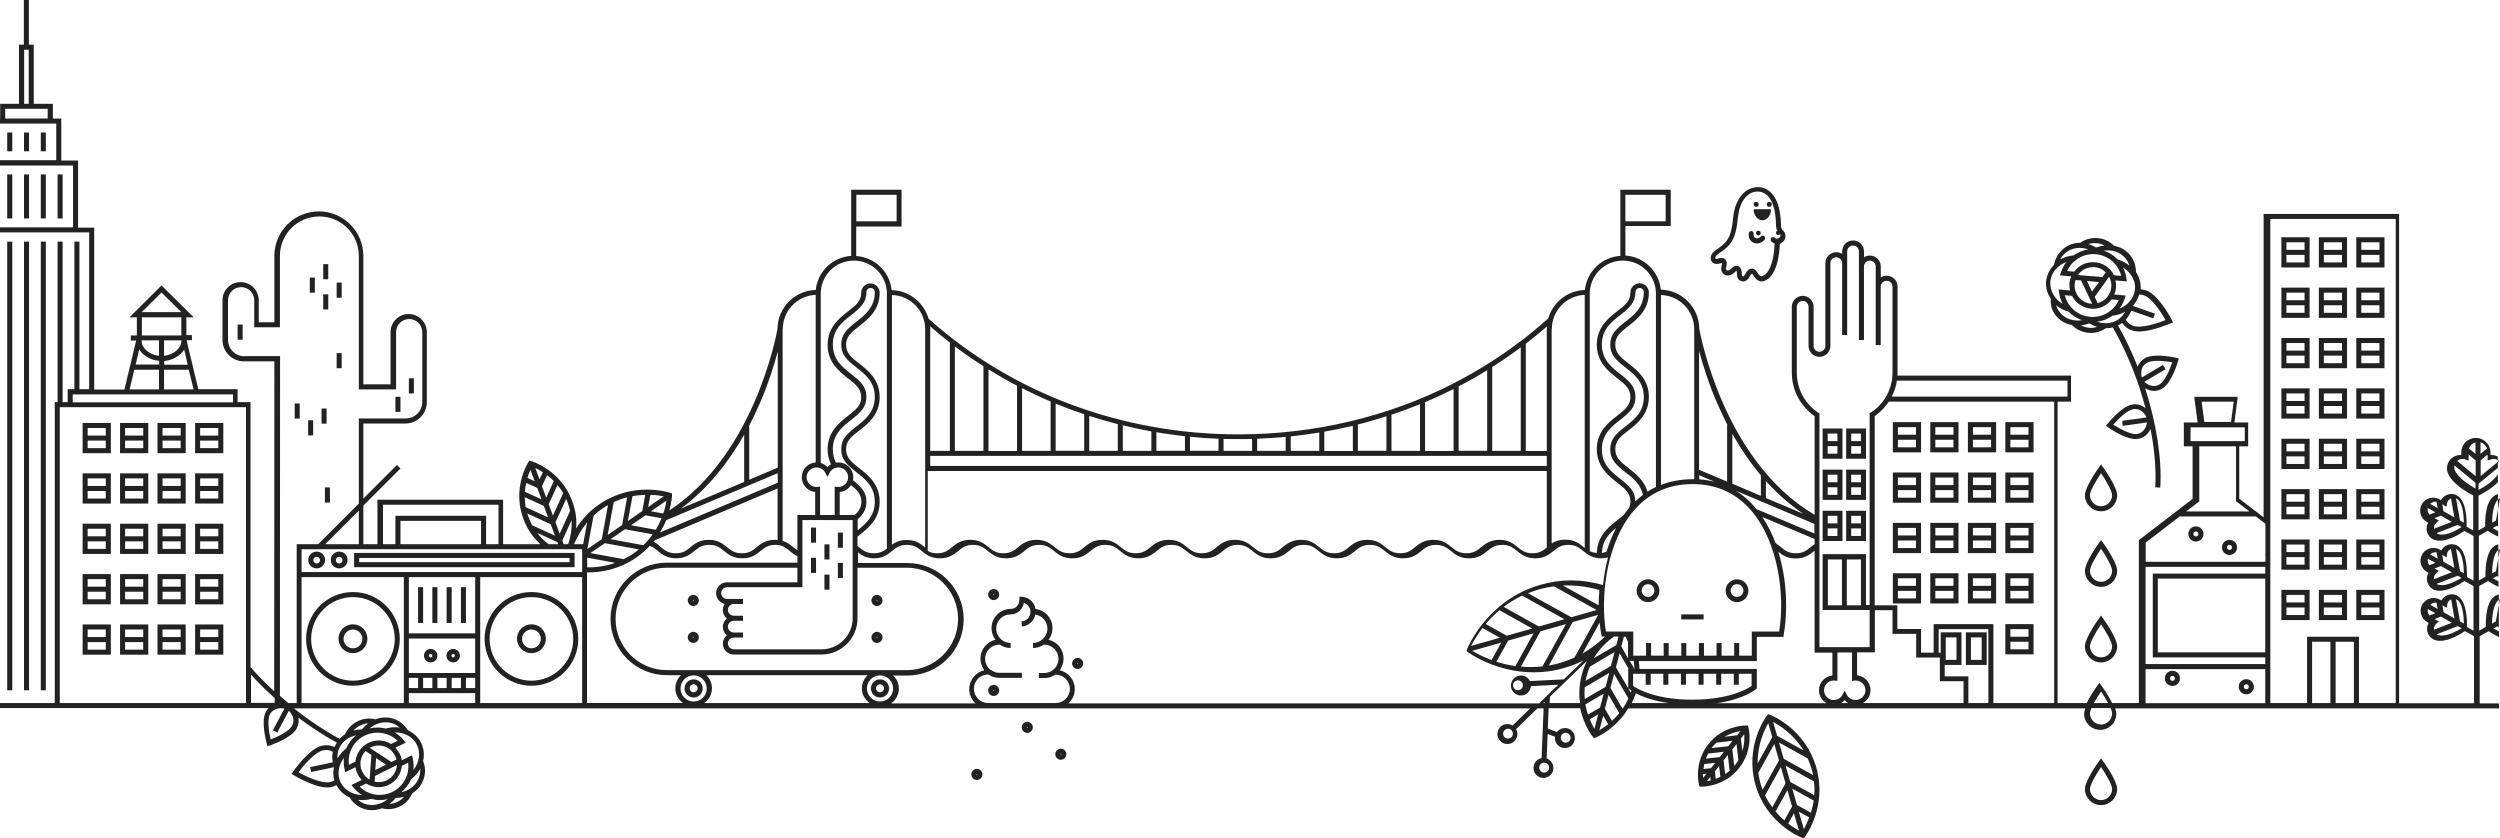 <?xml version="1.0" encoding="utf-8"?>
<!-- Generator: Adobe Illustrator 16.0.0, SVG Export Plug-In . SVG Version: 6.00 Build 0)  -->
<!DOCTYPE svg PUBLIC "-//W3C//DTD SVG 1.1//EN" "http://www.w3.org/Graphics/SVG/1.1/DTD/svg11.dtd">
<svg version="1.1" id="Layer_1" xmlns="http://www.w3.org/2000/svg" xmlns:xlink="http://www.w3.org/1999/xlink" x="0px" y="0px"
	 width="612.041px" height="205.248px" viewBox="0 293.396 612.041 205.248" enable-background="new 0 293.396 612.041 205.248"
	 xml:space="preserve">
<g>
	<rect x="96.807" y="390.533" fill="#222222" width="1.233" height="3.7"/>
	<g>
		<path fill="#222222" d="M574.593,351.481h-6.905v7.399h6.905V351.481z M573.359,357.647h-4.439v-1.85h4.439V357.647z
			 M573.359,354.564h-4.439v-1.85h4.439V354.564z"/>
		<path fill="#222222" d="M565.426,351.481h-6.906v7.399h6.906V351.481z M564.192,357.647h-4.439v-1.85h4.439V357.647z
			 M564.192,354.564h-4.439v-1.85h4.439V354.564z"/>
		<path fill="#222222" d="M583.76,351.481h-6.906v7.399h6.906V351.481z M582.526,357.647h-4.439v-1.85h4.439V357.647z
			 M582.526,354.564h-4.439v-1.85h4.439V354.564z"/>
		<path fill="#222222" d="M574.593,363.813h-6.905v7.399h6.905V363.813z M573.359,369.979h-4.439v-1.85h4.439V369.979z
			 M573.359,366.896h-4.439v-1.85h4.439V366.896z"/>
		<path fill="#222222" d="M565.426,363.813h-6.906v7.399h6.906V363.813z M564.192,369.979h-4.439v-1.85h4.439V369.979z
			 M564.192,366.896h-4.439v-1.85h4.439V366.896z"/>
		<path fill="#222222" d="M583.76,363.813h-6.906v7.399h6.906V363.813z M582.526,369.979h-4.439v-1.85h4.439V369.979z
			 M582.526,366.896h-4.439v-1.85h4.439V366.896z"/>
		<path fill="#222222" d="M574.593,376.146h-6.905v7.399h6.905V376.146z M573.359,382.312h-4.439v-1.85h4.439V382.312z
			 M573.359,379.229h-4.439v-1.85h4.439V379.229z"/>
		<path fill="#222222" d="M565.426,376.146h-6.906v7.399h6.906V376.146z M564.192,382.312h-4.439v-1.85h4.439V382.312z
			 M564.192,379.229h-4.439v-1.85h4.439V379.229z"/>
		<path fill="#222222" d="M583.76,376.146h-6.906v7.399h6.906V376.146z M582.526,382.312h-4.439v-1.85h4.439V382.312z
			 M582.526,379.229h-4.439v-1.85h4.439V379.229z"/>
		<path fill="#222222" d="M574.593,388.478h-6.905v7.399h6.905V388.478z M573.359,394.644h-4.439v-1.85h4.439V394.644z
			 M573.359,391.561h-4.439v-1.85h4.439V391.561z"/>
		<path fill="#222222" d="M565.426,388.478h-6.906v7.399h6.906V388.478z M564.192,394.644h-4.439v-1.85h4.439V394.644z
			 M564.192,391.561h-4.439v-1.85h4.439V391.561z"/>
		<path fill="#222222" d="M583.76,388.478h-6.906v7.399h6.906V388.478z M582.526,394.644h-4.439v-1.85h4.439V394.644z
			 M582.526,391.561h-4.439v-1.85h4.439V391.561z"/>
		<path fill="#222222" d="M574.593,400.81h-6.905v7.399h6.905V400.81z M573.359,406.976h-4.439v-1.85h4.439V406.976z
			 M573.359,403.893h-4.439v-1.85h4.439V403.893z"/>
		<path fill="#222222" d="M565.426,400.81h-6.906v7.399h6.906V400.81z M564.192,406.976h-4.439v-1.85h4.439V406.976z
			 M564.192,403.893h-4.439v-1.85h4.439V403.893z"/>
		<path fill="#222222" d="M583.76,400.81h-6.906v7.399h6.906V400.81z M582.526,406.976h-4.439v-1.85h4.439V406.976z
			 M582.526,403.893h-4.439v-1.85h4.439V403.893z"/>
		<path fill="#222222" d="M574.593,413.142h-6.905v7.399h6.905V413.142z M573.359,419.308h-4.439v-1.85h4.439V419.308z
			 M573.359,416.225h-4.439v-1.85h4.439V416.225z"/>
		<path fill="#222222" d="M565.426,413.142h-6.906v7.399h6.906V413.142z M564.192,419.308h-4.439v-1.85h4.439V419.308z
			 M564.192,416.225h-4.439v-1.85h4.439V416.225z"/>
		<path fill="#222222" d="M583.76,413.142h-6.906v7.399h6.906V413.142z M582.526,419.308h-4.439v-1.85h4.439V419.308z
			 M582.526,416.225h-4.439v-1.85h4.439V416.225z"/>
		<path fill="#222222" d="M574.593,425.474h-6.905v7.399h6.905V425.474z M573.359,431.64h-4.439v-1.85h4.439V431.64z
			 M573.359,428.557h-4.439v-1.85h4.439V428.557z"/>
		<path fill="#222222" d="M565.426,425.474h-6.906v7.399h6.906V425.474z M564.192,431.64h-4.439v-1.85h4.439V431.64z
			 M564.192,428.557h-4.439v-1.85h4.439V428.557z"/>
		<path fill="#222222" d="M583.76,425.474h-6.906v7.399h6.906V425.474z M582.526,431.64h-4.439v-1.85h4.439V431.64z
			 M582.526,428.557h-4.439v-1.85h4.439V428.557z"/>
		<path fill="#222222" d="M574.593,437.806h-6.905v7.399h6.905V437.806z M573.359,443.972h-4.439v-1.85h4.439V443.972z
			 M573.359,440.889h-4.439v-1.85h4.439V440.889z"/>
		<path fill="#222222" d="M565.426,437.806h-6.906v7.399h6.906V437.806z M564.192,443.972h-4.439v-1.85h4.439V443.972z
			 M564.192,440.889h-4.439v-1.85h4.439V440.889z"/>
		<path fill="#222222" d="M583.76,437.806h-6.906v7.399h6.906V437.806z M582.526,443.972h-4.439v-1.85h4.439V443.972z
			 M582.526,440.889h-4.439v-1.85h4.439V440.889z"/>
		<g>
			<path fill="#222222" d="M514.371,407.099l-0.493,0.699c-0.37,0.493-3.453,4.853-3.453,6.823c0,2.179,1.77,3.946,3.946,3.946
				s3.946-1.77,3.946-3.946c0-1.973-3.083-6.33-3.453-6.823L514.371,407.099z M514.371,417.334c-1.479,0-2.713-1.232-2.713-2.713
				c0-1.027,1.521-3.617,2.713-5.385c1.19,1.768,2.713,4.355,2.713,5.385C517.084,416.143,515.851,417.334,514.371,417.334z"/>
			<path fill="#222222" d="M514.371,425.597l-0.493,0.699c-0.37,0.493-3.453,4.853-3.453,6.823c0,2.179,1.77,3.946,3.946,3.946
				s3.946-1.77,3.946-3.946c0-1.973-3.083-6.33-3.453-6.823L514.371,425.597z M514.371,435.833c-1.479,0-2.713-1.233-2.713-2.714
				c0-1.027,1.521-3.617,2.713-5.385c1.19,1.768,2.713,4.355,2.713,5.385C517.084,434.641,515.851,435.833,514.371,435.833z"/>
			<path fill="#222222" d="M514.371,444.095l-0.493,0.699c-0.37,0.493-3.453,4.851-3.453,6.823c0,2.179,1.77,3.947,3.946,3.947
				s3.946-1.771,3.946-3.947c0-1.975-3.083-6.33-3.453-6.823L514.371,444.095z M514.371,454.331c-1.479,0-2.713-1.233-2.713-2.714
				c0-1.027,1.521-3.617,2.713-5.385c1.19,1.768,2.713,4.355,2.713,5.385C517.084,453.139,515.851,454.331,514.371,454.331z"/>
			<path fill="#222222" d="M514.371,479.036l-0.493,0.698c-0.37,0.492-3.453,4.852-3.453,6.822c0,2.181,1.77,3.946,3.946,3.946
				s3.946-1.768,3.946-3.946c0-1.973-3.083-6.329-3.453-6.822L514.371,479.036z M514.371,489.271c-1.479,0-2.713-1.233-2.713-2.715
				c0-1.025,1.521-3.615,2.713-5.385c1.19,1.77,2.713,4.357,2.713,5.385C517.084,488.079,515.851,489.271,514.371,489.271z"/>
			<path fill="#222222" d="M503.396,370.76c0.984,1.192,2.384,1.973,3.862,2.22c1.109,1.11,2.507,1.768,4.028,1.891
				c0.205,0,0.411,0.041,0.575,0.041c1.313,0,2.549-0.411,3.7-1.151c0.573,0,1.148-0.083,1.685-0.206
				c2.508,4.357,4.769,9.455,6.536,14.757c0.535,1.686,1.027,3.33,1.479,5.015c-0.615-0.535-1.438-0.945-2.549-0.945
				c-0.206,0-0.411,0-0.616,0.041c-2.59,0.37-5.797,4.316-6.125,4.729l-0.411,0.491l0.534,0.37c0.164,0.123,4.11,2.877,6.741,2.877
				c0.165,0,0.329,0,0.493-0.041c1.686-0.247,2.631-1.313,3.166-2.425c0.986,5.14,1.396,10.029,1.149,14.266l1.232,0.082
				c0.411-6.988-0.904-15.579-3.699-24.294c0.616,0.329,1.356,0.617,2.181,0.617c0.696,0,1.354-0.206,2.014-0.576
				c2.22-1.315,3.7-6.166,3.864-6.742l0.164-0.617l-0.616-0.164c-0.082-0.041-2.343-0.535-4.521-0.535
				c-1.396,0-2.508,0.206-3.207,0.658c-0.902,0.535-1.438,1.274-1.727,2.056c-1.438-3.618-3.041-7.029-4.81-10.112
				c0.368-0.165,0.697-0.37,1.026-0.617c0.575,0.863,1.356,1.48,2.425,1.85c0.493,0.165,1.11,0.247,1.729,0.247
				c3.165,0,7.438-1.891,7.688-1.973l0.616-0.247l-0.287-0.575c-0.124-0.247-3.207-6.166-6.249-7.235
				c-0.452-0.165-0.943-0.247-1.396-0.288c0.123-1.521-0.329-2.96-1.151-4.234c0-1.603-0.534-3.042-1.479-4.193
				c-0.986-1.192-2.386-1.973-3.864-2.22c-1.109-1.11-2.507-1.768-4.028-1.891c-1.521-0.123-3.001,0.247-4.273,1.151
				c-1.521,0-3,0.493-4.192,1.521c-1.151,0.986-1.933,2.302-2.22,3.864c-1.069,1.069-1.77,2.466-1.935,4.028
				c-0.123,1.562,0.288,3.042,1.151,4.316C501.916,368.129,502.409,369.568,503.396,370.76z M519.674,397.645l5.961-0.82
				c-0.165,0.943-0.699,2.549-2.508,2.836c-0.082,0-0.206,0-0.288,0c-1.603,0-4.11-1.438-5.467-2.302
				c1.15-1.315,3.37-3.576,4.933-3.782c0.164-0.041,0.288-0.041,0.452-0.041c1.521,0,2.384,1.233,2.754,2.055l-5.96,0.822
				L519.674,397.645z M525.593,382.229c0.535-0.329,1.439-0.493,2.59-0.493c1.356,0,2.798,0.206,3.618,0.37
				c-0.535,1.644-1.768,4.563-3.083,5.385c-0.452,0.288-0.902,0.411-1.396,0.411c-0.986,0-1.852-0.575-2.345-1.028l5.182-3.083
				l-0.617-1.068l-5.179,3.083C524.113,384.86,523.99,383.175,525.593,382.229z M504.341,369.938
				c-0.452-0.534-0.781-1.151-0.984-1.809c0.861,0.699,1.891,1.233,3.042,1.562c0.902,0.946,2.055,1.645,3.327,2.097
				C507.671,372.117,505.615,371.5,504.341,369.938z M509.479,362.046l2.715,5.714c-0.082,0-0.164,0-0.206,0
				c-2.468-0.206-4.274-2.384-4.069-4.851c0.041-0.329,0.082-0.658,0.206-0.945L509.479,362.046z M508.698,360.73
				c0.82-1.151,2.138-1.932,3.658-1.932c0.124,0,0.288,0,0.409,0c1.069,0.082,2.017,0.534,2.756,1.274l-0.821,1.151L508.698,360.73z
				 M512.151,364.8l-1.233-2.631l2.96,0.288L512.151,364.8z M516.344,361.141c0.411,0.781,0.617,1.645,0.535,2.549
				c-0.165,1.932-1.562,3.453-3.33,3.946l-0.74-1.562L516.344,361.141z M516.796,359.62c-0.986-1.151-2.343-1.891-3.863-2.014
				c-2.097-0.206-3.985,0.74-5.139,2.302l-1.727-0.165c1.231-2.713,4.026-4.357,7.027-4.111c3.042,0.288,5.469,2.384,6.207,5.303
				l-1.768-0.164C517.331,360.36,517.084,359.99,516.796,359.62z M511.863,368.952c0.165,0,0.329,0.041,0.534,0.041
				c1.892,0,3.533-0.904,4.562-2.302l1.77,0.164c-1.233,2.713-4.028,4.357-7.029,4.111c-3.042-0.288-5.468-2.384-6.207-5.303
				l1.768,0.165C508.123,367.513,509.85,368.787,511.863,368.952z M511.411,373.638c-0.698-0.082-1.356-0.247-1.973-0.575
				c0.696-0.083,1.396-0.247,2.055-0.494c0.617,0.37,1.272,0.658,1.933,0.863C512.768,373.638,512.069,373.72,511.411,373.638z
				 M519.016,371.295c-1.521,1.274-3.615,1.562-5.59,0.863c1.397-0.165,2.672-0.699,3.781-1.48c1.11-0.124,2.179-0.452,3.083-0.987
				C519.962,370.267,519.551,370.843,519.016,371.295z M523.702,365.499c0.411,0,0.781,0.083,1.192,0.206
				c1.932,0.658,4.19,4.152,5.262,6.043c-1.976,0.822-5.961,2.096-7.854,1.438c-0.861-0.288-1.479-0.822-1.891-1.521
				c0.575-0.617,1.027-1.397,1.355-2.22l5.386,1.891l0.411-1.151l-5.387-1.891C522.839,367.472,523.414,366.526,523.702,365.499z
				 M522.675,364.224c-0.206,2.097-1.686,3.905-3.782,4.728c0.534-0.74,0.986-1.562,1.274-2.466l0.247-0.74l-2.796-0.247
				c0.206-0.534,0.37-1.11,0.411-1.727c0.041-0.575,0-1.192-0.123-1.726l2.795,0.247l-0.123-0.781
				c-0.123-0.945-0.411-1.85-0.822-2.631C521.729,360.114,522.88,362.128,522.675,364.224z M520.332,356.62
				c0.451,0.534,0.78,1.151,0.986,1.809c-0.822-0.658-1.811-1.192-2.878-1.521c-0.945-0.986-2.099-1.727-3.412-2.138
				C517.043,354.441,519.058,355.099,520.332,356.62z M513.261,352.92c0.699,0.082,1.356,0.247,1.976,0.576
				c-0.699,0.082-1.356,0.247-2.058,0.493c-0.616-0.37-1.272-0.658-1.932-0.863C511.904,352.961,512.562,352.879,513.261,352.92z
				 M505.656,355.304c1.521-1.274,3.658-1.562,5.632-0.822c-1.356,0.165-2.59,0.699-3.658,1.439
				c-1.19,0.123-2.303,0.452-3.248,0.986C504.711,356.291,505.122,355.756,505.656,355.304z M501.957,362.333
				c0.205-2.179,1.768-3.987,3.946-4.81c-0.576,0.74-1.028,1.603-1.356,2.549l-0.247,0.74l2.754,0.247
				c-0.205,0.535-0.37,1.11-0.411,1.686c-0.041,0.617,0,1.192,0.124,1.768l-2.796-0.247l0.124,0.781
				c0.123,0.987,0.452,1.891,0.862,2.754C502.984,366.608,501.792,364.553,501.957,362.333z"/>
			<path fill="#222222" d="M537.597,422.268c-1.026,0-1.85,0.822-1.85,1.852s0.821,1.85,1.85,1.85c1.027,0,1.852-0.82,1.852-1.85
				S538.624,422.268,537.597,422.268z M537.597,424.733c-0.329,0-0.616-0.287-0.616-0.616s0.287-0.616,0.616-0.616
				s0.616,0.287,0.616,0.616S537.967,424.733,537.597,424.733z"/>
			<path fill="#222222" d="M545.818,425.556c-1.028,0-1.853,0.822-1.853,1.852c0,1.026,0.822,1.851,1.853,1.851
				c1.025,0,1.85-0.822,1.85-1.851C547.668,426.378,546.846,425.556,545.818,425.556z M545.818,428.022
				c-0.329,0-0.617-0.288-0.617-0.617c0-0.328,0.288-0.616,0.617-0.616c0.328,0,0.614,0.288,0.614,0.616
				C546.435,427.734,546.188,428.022,545.818,428.022z"/>
			<path fill="#222222" d="M549.929,459.675c-1.026,0-1.85,0.822-1.85,1.852c0,1.026,0.821,1.85,1.85,1.85
				c1.027,0,1.852-0.822,1.852-1.85C551.779,460.497,550.956,459.675,549.929,459.675z M549.929,462.141
				c-0.329,0-0.616-0.287-0.616-0.614c0-0.329,0.287-0.616,0.616-0.616s0.616,0.287,0.616,0.616
				C550.545,461.854,550.299,462.141,549.929,462.141z"/>
			<path fill="#222222" d="M531.842,457.619c-1.026,0-1.85,0.822-1.85,1.85c0,1.028,0.82,1.853,1.85,1.853
				c1.027,0,1.852-0.822,1.852-1.853C533.691,458.441,532.869,457.619,531.842,457.619z M531.842,460.086
				c-0.329,0-0.617-0.288-0.617-0.617c0-0.328,0.288-0.616,0.617-0.616c0.328,0,0.616,0.288,0.616,0.616
				C532.458,459.798,532.211,460.086,531.842,460.086z"/>
			<g>
				<path fill="#222222" d="M488.68,396.74h-6.904v7.396h6.904V396.74z M487.446,402.906h-4.439v-1.852h4.439V402.906z
					 M487.446,399.823h-4.439v-1.853h4.439V399.823z"/>
				<path fill="#222222" d="M479.472,396.74h-6.904v7.396h6.904V396.74z M478.238,402.906h-4.439v-1.852h4.439V402.906z
					 M478.238,399.823h-4.439v-1.853h4.439V399.823z"/>
				<path fill="#222222" d="M470.305,396.74H463.4v7.396h6.904V396.74z M469.071,402.906h-4.439v-1.852h4.439V402.906z
					 M469.071,399.823h-4.439v-1.853h4.439V399.823z"/>
				<path fill="#222222" d="M497.846,396.74h-6.903v7.396h6.903V396.74z M496.613,402.906h-4.44v-1.852h4.44V402.906z
					 M496.613,399.823h-4.44v-1.853h4.44V399.823z"/>
				<path fill="#222222" d="M488.68,409.072h-6.904v7.397h6.904V409.072z M487.446,415.238h-4.439v-1.852h4.439V415.238z
					 M487.446,412.155h-4.439v-1.852h4.439V412.155z"/>
				<path fill="#222222" d="M479.472,409.072h-6.904v7.397h6.904V409.072z M478.238,415.238h-4.439v-1.852h4.439V415.238z
					 M478.238,412.155h-4.439v-1.852h4.439V412.155z"/>
				<path fill="#222222" d="M470.305,409.072H463.4v7.397h6.904V409.072z M469.071,415.238h-4.439v-1.852h4.439V415.238z
					 M469.071,412.155h-4.439v-1.852h4.439V412.155z"/>
				<path fill="#222222" d="M497.846,409.072h-6.903v7.397h6.903V409.072z M496.613,415.238h-4.44v-1.852h4.44V415.238z
					 M496.613,412.155h-4.44v-1.852h4.44V412.155z"/>
				<path fill="#222222" d="M488.68,421.404h-6.904v7.397h6.904V421.404z M487.446,427.57h-4.439v-1.852h4.439V427.57z
					 M487.446,424.487h-4.439v-1.852h4.439V424.487z"/>
				<path fill="#222222" d="M479.472,421.404h-6.904v7.397h6.904V421.404z M478.238,427.57h-4.439v-1.852h4.439V427.57z
					 M478.238,424.487h-4.439v-1.852h4.439V424.487z"/>
				<path fill="#222222" d="M470.305,421.404H463.4v7.397h6.904V421.404z M469.071,427.57h-4.439v-1.852h4.439V427.57z
					 M469.071,424.487h-4.439v-1.852h4.439V424.487z"/>
				<path fill="#222222" d="M497.846,421.404h-6.903v7.397h6.903V421.404z M496.613,427.57h-4.44v-1.852h4.44V427.57z
					 M496.613,424.487h-4.44v-1.852h4.44V424.487z"/>
				<path fill="#222222" d="M488.68,433.736h-6.904v7.397h6.904V433.736z M487.446,439.902h-4.439v-1.852h4.439V439.902z
					 M487.446,436.819h-4.439v-1.852h4.439V436.819z"/>
				<path fill="#222222" d="M479.472,433.736h-6.904v7.397h6.904V433.736z M478.238,439.902h-4.439v-1.852h4.439V439.902z
					 M478.238,436.819h-4.439v-1.852h4.439V436.819z"/>
				<path fill="#222222" d="M470.305,433.736H463.4v7.397h6.904V433.736z M469.071,439.902h-4.439v-1.852h4.439V439.902z
					 M469.071,436.819h-4.439v-1.852h4.439V436.819z"/>
				<path fill="#222222" d="M497.846,433.736h-6.903v7.397h6.903V433.736z M496.613,439.902h-4.44v-1.852h4.44V439.902z
					 M496.613,436.819h-4.44v-1.852h4.44V436.819z"/>
				<path fill="#222222" d="M497.846,446.191h-6.903v7.397h6.903V446.191z M496.613,452.357h-4.44v-1.852h4.44V452.357z
					 M496.613,449.274h-4.44v-1.852h4.44V449.274z"/>
				<path fill="#222222" d="M486.377,448.206h-5.097v7.975h5.097V448.206z M485.144,454.947h-2.631v-5.508h2.631V454.947z"/>
				<g>
					<path fill="#222222" d="M451.066,418.444h-4.853v7.397h4.853V418.444z M449.833,424.61h-2.384v-1.852h2.384V424.61z
						 M449.833,421.527h-2.384v-1.852h2.384V421.527z"/>
					<path fill="#222222" d="M456.821,418.444h-4.853v7.397h4.853V418.444z M455.588,424.61h-2.384v-1.852h2.384V424.61z
						 M455.588,421.527h-2.384v-1.852h2.384V421.527z"/>
					<path fill="#222222" d="M451.066,408.373h-4.853v7.398h4.853V408.373z M449.833,414.539h-2.384v-1.85h2.384V414.539z
						 M449.833,411.456h-2.384v-1.85h2.384V411.456z"/>
					<path fill="#222222" d="M456.821,408.373h-4.853v7.398h4.853V408.373z M455.588,414.539h-2.384v-1.85h2.384V414.539z
						 M455.588,411.456h-2.384v-1.85h2.384V411.456z"/>
					<path fill="#222222" d="M451.066,398.302h-4.853v7.399h4.853V398.302z M449.833,404.468h-2.384v-1.85h2.384V404.468z
						 M449.833,401.385h-2.384v-1.85h2.384V401.385z"/>
					<path fill="#222222" d="M456.821,398.302h-4.853v7.399h4.853V398.302z M455.588,404.468h-2.384v-1.85h2.384V404.468z
						 M455.588,401.385h-2.384v-1.85h2.384V401.385z"/>
					<g>
						<path fill="#222222" d="M430.143,353.002c0.124,0,0.247,0,0.37-0.041c0.986-0.165,1.48-0.863,1.521-0.945
							c0.205-0.288,0.123-0.617-0.165-0.822c-0.287-0.206-0.657-0.123-0.822,0.124c0,0-0.246,0.329-0.739,0.411
							c-0.45,0.082-0.861-0.165-0.943-0.535c-0.042-0.206-0.042-0.411-0.042-0.575c0.042-0.329-0.205-0.617-0.534-0.658
							c-0.329-0.042-0.616,0.206-0.657,0.534s-0.041,0.658,0.041,0.986C428.334,352.344,429.197,353.002,430.143,353.002z"/>
						<circle fill="#222222" cx="430.472" cy="350.453" r="0.575"/>
						<circle fill="#222222" cx="429.938" cy="343.424" r="0.617"/>
						<circle fill="#222222" cx="433.144" cy="343.424" r="0.617"/>
						<path fill="#222222" d="M420.894,357.935c0.165-0.041,0.576-0.206,0.658-0.165c0,0,0,0,0.041,0.082
							c0.041,0.083-0.041,0.329-0.082,0.494c-0.124,0.534-0.37,1.397,0.452,2.137c0.698,0.617,1.932,0.452,2.713-0.452
							c0.246-0.247,0.411-0.329,0.452-0.329c0.041,0.041,0.082,0.165,0.082,0.37v0.165c0.041,0.699,0.041,1.356,0.74,1.809
							c0.246,0.164,0.493,0.247,0.781,0.247c0.121,0,0.244,0,0.367-0.042c0.494-0.123,0.946-0.534,1.233-1.151
							c0.288-0.575,0.534-0.699,0.576-0.699c0.041,0,0.164,0.041,0.328,0.37c0.779,1.315,1.562,1.562,2.097,1.521
							c1.891-0.124,4.151-2.631,4.398-9.208c0.286-0.124,0.573-0.288,0.82-0.535c0.657-0.699,0.74-1.685,0.247-2.384
							c-0.165-0.247-0.37-0.411-0.494-0.575c-0.041-0.041-0.082-0.124-0.123-0.165c-0.123-0.165-0.164-0.411-0.164-0.863
							c0-0.082,0-0.206,0-0.329c-0.122-3.741-0.985-6.413-2.631-7.852c-0.943-0.863-2.138-1.274-3.412-1.151
							c-3.042,0.247-5.262,3.165-5.673,7.481c-0.452,4.974-1.521,6.083-4.108,7.81c-1.439,0.946-1.562,2.056-1.233,2.754
							C419.25,357.894,420.071,358.182,420.894,357.935z M420.812,355.427c2.837-1.85,4.15-3.247,4.646-8.714
							c0.37-3.741,2.096-6.207,4.562-6.413c0.945-0.083,1.811,0.206,2.551,0.863c1.354,1.233,2.138,3.659,2.22,6.988l0,0
							c0,0,0,0,0,0.041c0,0.124,0,0.206,0,0.288c0.041,0.493,0.041,0.986,0.329,1.397c-0.206,0.083-0.329,0.288-0.329,0.493
							c0,0.329,0.246,0.576,0.575,0.576c0.206,0,0.37-0.082,0.452-0.247c0.165,0.288,0.041,0.617-0.164,0.863
							c-0.082,0.123-0.493,0.452-0.986,0.165c-0.042-0.042-0.083-0.042-0.124-0.083c-0.205-0.247-0.616-0.288-0.863-0.041
							c-0.246,0.247-0.287,0.617-0.041,0.863c0.124,0.123,0.247,0.247,0.37,0.329c0.165,0.083,0.288,0.165,0.452,0.206
							c-0.205,5.344-1.809,7.893-3.247,8.016c-0.206,0-0.576-0.206-0.987-0.904c-0.491-0.822-1.025-0.987-1.396-0.946
							c-0.616,0-1.15,0.494-1.604,1.357c-0.164,0.37-0.368,0.534-0.491,0.534c-0.042,0-0.083,0-0.165-0.041
							c-0.123-0.083-0.164-0.165-0.164-0.822v-0.165c-0.041-0.74-0.37-1.274-0.863-1.479c-0.329-0.124-0.986-0.206-1.768,0.658
							c-0.411,0.452-0.904,0.493-1.069,0.329c-0.246-0.206-0.246-0.37-0.082-0.904c0.082-0.37,0.206-0.781,0.041-1.233
							c-0.452-1.233-1.729-0.822-2.22-0.658c-0.246,0.083-0.452,0.042-0.534-0.123C419.866,356.455,420.03,355.962,420.812,355.427z
							"/>
						<path fill="#222222" d="M431.458,347.33c1.192,0,2.097-1.315,2.097-2.467c0-0.123-0.123-0.247-0.246-0.247h-3.739
							c-0.123,0-0.247,0.124-0.247,0.247C429.362,346.014,430.267,347.33,431.458,347.33z"/>
						<path fill="#222222" d="M403.465,440.807c1.562,0,2.795-1.272,2.795-2.795c0-1.521-1.272-2.796-2.795-2.796
							c-1.521,0-2.796,1.274-2.796,2.796C400.669,439.532,401.902,440.807,403.465,440.807z M403.465,436.408
							c0.863,0,1.562,0.699,1.562,1.562c0,0.863-0.698,1.562-1.562,1.562s-1.562-0.699-1.562-1.562
							C401.902,437.107,402.602,436.408,403.465,436.408z"/>
						<path fill="#222222" d="M425.251,440.807c1.562,0,2.796-1.272,2.796-2.795c0-1.521-1.272-2.796-2.796-2.796
							c-1.521,0-2.795,1.274-2.795,2.796C422.456,439.532,423.689,440.807,425.251,440.807z M425.251,436.408
							c0.863,0,1.562,0.699,1.562,1.562c0,0.863-0.699,1.562-1.562,1.562s-1.562-0.699-1.562-1.562
							C423.689,437.107,424.388,436.408,425.251,436.408z"/>
						<rect x="411.604" y="443.808" fill="#222222" width="5.47" height="1.233"/>
						<g>
							<path fill="#222222" d="M243.271,440.312c0.74,0,1.356-0.616,1.356-1.355c0-0.74-0.617-1.356-1.356-1.356
								c-0.74,0-1.357,0.616-1.357,1.356C241.914,439.696,242.531,440.312,243.271,440.312z M243.271,438.875
								c0.041,0,0.123,0.041,0.123,0.123c0,0.123-0.206,0.123-0.206,0C243.147,438.916,243.188,438.875,243.271,438.875z"/>
							<path fill="#222222" d="M263.824,457.167c0.74,0,1.356-0.616,1.356-1.356c0-0.738-0.616-1.354-1.356-1.354
								c-0.74,0-1.356,0.616-1.356,1.354C262.468,456.551,263.084,457.167,263.824,457.167z M263.824,455.729
								c0.041,0,0.124,0.041,0.124,0.123c0,0.123-0.206,0.123-0.206,0C263.701,455.77,263.742,455.729,263.824,455.729z"/>
							<path fill="#222222" d="M243.271,461.072c-0.74,0-1.357,0.614-1.357,1.354s0.617,1.356,1.357,1.356
								c0.74,0,1.356-0.616,1.356-1.356C244.627,461.688,244.011,461.072,243.271,461.072z M243.147,462.429
								c0-0.041,0.041-0.123,0.124-0.123c0.082,0,0.123,0.041,0.123,0.123C243.353,462.511,243.147,462.511,243.147,462.429z"/>
							<path fill="#222222" d="M251.492,470.116c-0.74,0-1.356,0.616-1.356,1.354c0,0.739,0.617,1.356,1.356,1.356
								c0.739,0,1.356-0.617,1.356-1.356C252.849,470.732,252.232,470.116,251.492,470.116z M251.369,471.473
								c0-0.041,0.042-0.124,0.124-0.124s0.124,0.042,0.124,0.124C251.574,471.555,251.369,471.555,251.369,471.473z"/>
							<path fill="#222222" d="M239.16,481.626c-0.74,0-1.356,0.616-1.356,1.356c0,0.738,0.617,1.354,1.356,1.354
								c0.739,0,1.356-0.616,1.356-1.354C240.516,482.242,239.9,481.626,239.16,481.626z M239.037,482.982
								c0-0.041,0.042-0.123,0.124-0.123s0.123,0.041,0.123,0.123C239.242,483.064,239.037,483.064,239.037,482.982z"/>
							<path fill="#222222" d="M259.713,476.693c-0.74,0-1.356,0.614-1.356,1.354c0,0.739,0.617,1.356,1.356,1.356
								c0.74,0,1.357-0.617,1.357-1.356S260.454,476.693,259.713,476.693z M259.59,478.05c0-0.042,0.041-0.124,0.123-0.124
								c0.083,0,0.124,0.041,0.124,0.124C259.796,478.132,259.59,478.132,259.59,478.05z"/>
							<g>
								<g>
									<path fill="#222222" d="M169.812,459.716c-1.233,0-2.22,0.986-2.22,2.22c0,1.234,0.987,2.222,2.22,2.222
										s2.22-0.986,2.22-2.222C172.032,460.702,171.046,459.716,169.812,459.716z M169.812,462.881
										c-0.534,0-0.986-0.452-0.986-0.986c0-0.532,0.452-0.984,0.986-0.984c0.535,0,0.987,0.452,0.987,0.984
										C170.799,462.429,170.347,462.881,169.812,462.881z"/>
									<path fill="#222222" d="M215.441,459.716c-1.233,0-2.22,0.986-2.22,2.22c0,1.234,0.986,2.222,2.22,2.222
										s2.22-0.986,2.22-2.222C217.661,460.702,216.675,459.716,215.441,459.716z M215.441,462.881
										c-0.534,0-0.986-0.452-0.986-0.986c0-0.532,0.452-0.984,0.986-0.984c0.534,0,0.987,0.452,0.987,0.984
										C216.428,462.429,215.976,462.881,215.441,462.881z"/>
									<path fill="#222222" d="M169.73,450.796c0.74,0,1.356-0.617,1.356-1.354c0-0.74-0.617-1.357-1.356-1.357
										s-1.356,0.617-1.356,1.357C168.374,450.179,168.991,450.796,169.73,450.796z M169.73,449.274
										c0.082,0,0.124,0.082,0.124,0.122c0,0.043-0.083,0.123-0.124,0.123s-0.123-0.08-0.123-0.123
										C169.607,449.356,169.648,449.274,169.73,449.274z"/>
									<path fill="#222222" d="M169.73,441.752c0.74,0,1.356-0.616,1.356-1.354c0-0.74-0.617-1.356-1.356-1.356
										s-1.356,0.616-1.356,1.356C168.374,441.136,168.991,441.752,169.73,441.752z M169.73,440.231
										c0.082,0,0.124,0.08,0.124,0.121s-0.083,0.123-0.124,0.123s-0.123-0.082-0.123-0.123
										C169.607,440.312,169.648,440.231,169.73,440.231z"/>
									<path fill="#222222" d="M214.702,450.796c0.74,0,1.356-0.617,1.356-1.354c0-0.74-0.617-1.357-1.356-1.357
										c-0.74,0-1.357,0.617-1.357,1.357C213.345,450.179,213.92,450.796,214.702,450.796z M214.702,449.274
										c0.082,0,0.123,0.082,0.123,0.122c0,0.043-0.082,0.123-0.123,0.123c-0.042,0-0.124-0.08-0.124-0.123
										C214.578,449.356,214.619,449.274,214.702,449.274z"/>
									<path fill="#222222" d="M214.702,441.752c0.74,0,1.356-0.616,1.356-1.354c0-0.74-0.617-1.356-1.356-1.356
										c-0.74,0-1.357,0.616-1.357,1.356C213.345,441.136,213.92,441.752,214.702,441.752z M214.702,440.231
										c0.082,0,0.123,0.08,0.123,0.121s-0.082,0.123-0.123,0.123c-0.042,0-0.124-0.082-0.124-0.123
										C214.578,440.312,214.619,440.231,214.702,440.231z"/>
									<rect x="198.546" y="422.555" fill="#222222" width="1.233" height="3.7"/>
									<rect x="201.835" y="426.666" fill="#222222" width="1.233" height="3.699"/>
									<rect x="205.124" y="423.788" fill="#222222" width="1.233" height="3.7"/>
									<rect x="198.546" y="429.954" fill="#222222" width="1.233" height="3.7"/>
									<rect x="201.835" y="434.065" fill="#222222" width="1.233" height="3.697"/>
									<rect x="205.124" y="431.188" fill="#222222" width="1.233" height="3.699"/>
									<g>
										<path fill="#222222" d="M86.407,461.277c6.331,0,11.469-5.14,11.469-11.471c0-6.329-5.138-11.469-11.469-11.469
											c-6.331,0-11.469,5.141-11.469,11.469C74.938,456.14,80.076,461.277,86.407,461.277z M86.407,439.573
											c5.632,0,10.236,4.604,10.236,10.233c0,5.634-4.604,10.236-10.236,10.236c-5.632,0-10.236-4.604-10.236-10.236
											C76.171,444.178,80.775,439.573,86.407,439.573z"/>
										<path fill="#222222" d="M86.407,453.303c1.932,0,3.535-1.562,3.535-3.535c0-1.973-1.562-3.533-3.535-3.533
											c-1.932,0-3.535,1.562-3.535,3.533C82.872,451.741,84.475,453.303,86.407,453.303z M86.407,447.507
											c1.274,0,2.302,1.028,2.302,2.302c0,1.274-1.028,2.305-2.302,2.305c-1.274,0-2.302-1.028-2.302-2.305
											C84.105,448.535,85.132,447.507,86.407,447.507z"/>
										<path fill="#222222" d="M130.104,461.277c6.331,0,11.469-5.14,11.469-11.471c0-6.329-5.138-11.469-11.469-11.469
											s-11.469,5.141-11.469,11.469C118.635,456.14,123.814,461.277,130.104,461.277z M130.104,439.573
											c5.631,0,10.235,4.604,10.235,10.233c0,5.634-4.604,10.236-10.235,10.236c-5.632,0-10.236-4.604-10.236-10.236
											C119.868,444.178,124.472,439.573,130.104,439.573z"/>
										<path fill="#222222" d="M130.104,453.303c1.932,0,3.535-1.562,3.535-3.535c0-1.973-1.562-3.533-3.535-3.533
											c-1.932,0-3.535,1.562-3.535,3.533C126.568,451.741,128.171,453.303,130.104,453.303z M130.104,447.507
											c1.274,0,2.302,1.028,2.302,2.302c0,1.274-1.027,2.305-2.302,2.305s-2.302-1.028-2.302-2.305
											C127.801,448.535,128.87,447.507,130.104,447.507z"/>
										<path fill="#222222" d="M77.528,432.544c1.11,0,2.055-0.904,2.055-2.056c0-1.15-0.904-2.057-2.055-2.057
											c-1.11,0-2.056,0.904-2.056,2.057C75.472,431.64,76.376,432.544,77.528,432.544z M77.528,429.708
											c0.452,0,0.822,0.37,0.822,0.822s-0.37,0.819-0.822,0.819c-0.452,0-0.822-0.367-0.822-0.819
											S77.076,429.708,77.528,429.708z"/>
										<path fill="#222222" d="M83.036,432.544c1.11,0,2.055-0.904,2.055-2.056c0-1.15-0.904-2.057-2.055-2.057
											c-1.11,0-2.056,0.904-2.056,2.057C80.98,431.64,81.885,432.544,83.036,432.544z M83.036,429.708
											c0.452,0,0.822,0.37,0.822,0.822s-0.37,0.819-0.822,0.819c-0.452,0-0.822-0.367-0.822-0.819
											S82.584,429.708,83.036,429.708z"/>
										<path fill="#222222" d="M140.709,428.762H86.694v3.494h53.974v-3.494H140.709z M139.476,431.023H87.928v-1.028h51.507
											v1.028H139.476z"/>
										<path fill="#222222" d="M105.439,455.562c0.904,0,1.644-0.738,1.644-1.645s-0.74-1.645-1.644-1.645
											s-1.645,0.738-1.645,1.645S104.535,455.562,105.439,455.562z M105.439,453.509c0.206,0,0.411,0.164,0.411,0.411
											c0,0.246-0.165,0.411-0.411,0.411c-0.206,0-0.411-0.165-0.411-0.411C105.028,453.673,105.193,453.509,105.439,453.509z"/>
										<path fill="#222222" d="M110.948,455.562c0.904,0,1.644-0.738,1.644-1.645s-0.74-1.645-1.644-1.645
											c-0.904,0-1.645,0.738-1.645,1.645S110.043,455.562,110.948,455.562z M110.948,453.509c0.206,0,0.411,0.164,0.411,0.411
											c0,0.246-0.165,0.411-0.411,0.411c-0.206,0-0.411-0.165-0.411-0.411C110.537,453.673,110.701,453.509,110.948,453.509z"/>
										<rect x="102.356" y="437.148" fill="#222222" width="1.233" height="8.756"/>
										<rect x="105.851" y="437.148" fill="#222222" width="1.233" height="8.756"/>
										<rect x="109.344" y="437.148" fill="#222222" width="1.233" height="8.756"/>
										<rect x="112.838" y="437.148" fill="#222222" width="1.233" height="8.756"/>
										<g>
											<rect x="79.131" y="358.058" fill="#222222" width="1.233" height="3.7"/>
											<rect x="82.419" y="379.845" fill="#222222" width="1.233" height="3.7"/>
											<rect x="75.842" y="361.347" fill="#222222" width="1.233" height="3.7"/>
											<rect x="79.131" y="365.458" fill="#222222" width="1.233" height="3.7"/>
											<rect x="82.419" y="362.58" fill="#222222" width="1.233" height="3.7"/>
											<rect x="100.095" y="386.011" fill="#222222" width="1.233" height="3.699"/>
											<rect x="72.143" y="392.177" fill="#222222" width="1.233" height="3.699"/>
											<rect x="75.431" y="396.288" fill="#222222" width="1.233" height="3.699"/>
											<rect x="78.72" y="393.41" fill="#222222" width="1.233" height="3.699"/>
											<rect x="79.542" y="412.73" fill="#222222" width="1.233" height="3.697"/>
											<rect x="58.167" y="372.857" fill="#222222" width="1.233" height="3.7"/>
											<g>
												<path fill="#222222" d="M38.558,404.345h6.906v-7.397h-6.906V404.345z M39.792,398.179h4.439v1.852h-4.439V398.179z
													 M39.792,401.262h4.439v1.852h-4.439V401.262z"/>
												<path fill="#222222" d="M29.392,404.345h6.906v-7.397h-6.906V404.345z M30.625,398.179h4.44v1.852h-4.44V398.179z
													 M30.625,401.262h4.44v1.852h-4.44V401.262z"/>
												<path fill="#222222" d="M20.225,404.345h6.906v-7.397h-6.906V404.345z M21.458,398.179h4.439v1.852h-4.439V398.179z
													 M21.458,401.262h4.439v1.852h-4.439V401.262z"/>
												<path fill="#222222" d="M47.766,404.345h6.906v-7.397h-6.906V404.345z M49,398.179h4.439v1.852H49V398.179z M49,401.262
													h4.439v1.852H49V401.262z"/>
												<path fill="#222222" d="M38.558,416.677h6.906v-7.397h-6.906V416.677z M39.792,410.511h4.439v1.852h-4.439V410.511z
													 M39.792,413.594h4.439v1.852h-4.439V413.594z"/>
												<path fill="#222222" d="M29.392,416.677h6.906v-7.397h-6.906V416.677z M30.625,410.511h4.44v1.852h-4.44V410.511z
													 M30.625,413.594h4.44v1.852h-4.44V413.594z"/>
												<path fill="#222222" d="M20.225,416.677h6.906v-7.397h-6.906V416.677z M21.458,410.511h4.439v1.852h-4.439V410.511z
													 M21.458,413.594h4.439v1.852h-4.439V413.594z"/>
												<path fill="#222222" d="M47.766,416.677h6.906v-7.397h-6.906V416.677z M49,410.511h4.439v1.852H49V410.511z M49,413.594
													h4.439v1.852H49V413.594z"/>
												<path fill="#222222" d="M38.558,429.009h6.906v-7.397h-6.906V429.009z M39.792,422.843h4.439v1.852h-4.439V422.843z
													 M39.792,425.926h4.439v1.852h-4.439V425.926z"/>
												<path fill="#222222" d="M29.392,429.009h6.906v-7.397h-6.906V429.009z M30.625,422.843h4.44v1.852h-4.44V422.843z
													 M30.625,425.926h4.44v1.852h-4.44V425.926z"/>
												<path fill="#222222" d="M20.225,429.009h6.906v-7.397h-6.906V429.009z M21.458,422.843h4.439v1.852h-4.439V422.843z
													 M21.458,425.926h4.439v1.852h-4.439V425.926z"/>
												<path fill="#222222" d="M47.766,429.009h6.906v-7.397h-6.906V429.009z M49,422.843h4.439v1.852H49V422.843z M49,425.926
													h4.439v1.852H49V425.926z"/>
												<path fill="#222222" d="M38.558,441.341h6.906v-7.397h-6.906V441.341z M39.792,435.175h4.439v1.852h-4.439V435.175z
													 M39.792,438.258h4.439v1.852h-4.439V438.258z"/>
												<path fill="#222222" d="M29.392,441.341h6.906v-7.397h-6.906V441.341z M30.625,435.175h4.44v1.852h-4.44V435.175z
													 M30.625,438.258h4.44v1.852h-4.44V438.258z"/>
												<path fill="#222222" d="M20.225,441.341h6.906v-7.397h-6.906V441.341z M21.458,435.175h4.439v1.852h-4.439V435.175z
													 M21.458,438.258h4.439v1.852h-4.439V438.258z"/>
												<path fill="#222222" d="M47.766,441.341h6.906v-7.397h-6.906V441.341z M49,435.175h4.439v1.852H49V435.175z M49,438.258
													h4.439v1.852H49V438.258z"/>
												<path fill="#222222" d="M38.558,453.673h6.906v-7.397h-6.906V453.673z M39.792,447.507h4.439v1.852h-4.439V447.507z
													 M39.792,450.59h4.439v1.852h-4.439V450.59z"/>
												<path fill="#222222" d="M29.392,453.673h6.906v-7.397h-6.906V453.673z M30.625,447.507h4.44v1.852h-4.44V447.507z
													 M30.625,450.59h4.44v1.852h-4.44V450.59z"/>
												<path fill="#222222" d="M20.225,453.673h6.906v-7.397h-6.906V453.673z M21.458,447.507h4.439v1.852h-4.439V447.507z
													 M21.458,450.59h4.439v1.852h-4.439V450.59z"/>
												<path fill="#222222" d="M47.766,453.673h6.906v-7.397h-6.906V453.673z M49,447.507h4.439v1.852H49V447.507z M49,450.59
													h4.439v1.852H49V450.59z"/>
												<g>
													<rect x="9.989" y="352.55" fill="#222222" width="1.233" height="109.838"/>
													<rect x="5.878" y="352.55" fill="#222222" width="1.233" height="109.838"/>
													<rect x="1.768" y="352.55" fill="#222222" width="1.233" height="109.838"/>
													<rect x="14.1" y="336.107" fill="#222222" width="1.233" height="10.77"/>
													<rect x="9.989" y="336.107" fill="#222222" width="1.233" height="10.77"/>
													<rect x="5.878" y="336.107" fill="#222222" width="1.233" height="10.77"/>
													<rect x="1.768" y="336.107" fill="#222222" width="1.233" height="10.77"/>
													<rect x="9.989" y="325.831" fill="#222222" width="1.233" height="4.604"/>
													<rect x="5.878" y="325.831" fill="#222222" width="1.233" height="4.604"/>
													<rect x="1.768" y="325.831" fill="#222222" width="1.233" height="4.604"/>
													<path fill="#222222" d="M65.072,467.69c-1.233,2.302,0.082,7.191,0.247,7.77l0.165,0.616l0.617-0.205
														c0.534-0.165,5.344-1.853,6.536-4.152c0.494-0.943,0.576-1.85,0.411-2.631c3.083,2.344,6.29,4.398,9.414,6.125
														c-0.206,0.329-0.411,0.699-0.576,1.069c-0.945-0.452-1.973-0.576-3.042-0.329c-3.166,0.657-6.947,6.166-7.112,6.371
														l-0.37,0.535l0.575,0.326c0.206,0.124,4.974,3.001,8.18,3.001c0.329,0,0.617-0.04,0.905-0.08
														c0.493-0.123,0.945-0.288,1.356-0.493c0.699,1.354,1.809,2.384,3.206,3.001c0.822,1.354,2.014,2.302,3.453,2.795
														c0.699,0.247,1.356,0.329,2.055,0.329c0.822,0,1.645-0.165,2.384-0.452c0.535,0.123,1.069,0.205,1.562,0.205
														c0.987,0,1.932-0.205,2.836-0.657c1.356-0.658,2.425-1.768,3.042-3.207c1.315-0.822,2.302-2.014,2.795-3.494
														c0.493-1.438,0.452-2.959-0.124-4.438c0.329-1.479,0.206-3.042-0.493-4.439c-0.699-1.396-1.85-2.425-3.248-3.083
														c-0.822-1.354-2.014-2.302-3.453-2.795c-1.479-0.493-3.042-0.411-4.48,0.123c-1.521-0.37-3.042-0.205-4.398,0.493
														c-1.356,0.658-2.425,1.768-3.083,3.207c-0.493,0.287-0.904,0.657-1.315,1.066c-3.7-2.015-7.481-4.521-11.14-7.438
														h0.535h71.115h98.123h16.484h116.375l-4.316,4.191c-0.37-0.245-0.822-0.368-1.274-0.368
														c-0.614,0-1.23,0.244-1.685,0.696s-0.74,1.069-0.74,1.729s0.246,1.272,0.698,1.727c0.452,0.493,1.069,0.74,1.768,0.74
														c0.617,0,1.233-0.247,1.688-0.699s0.74-1.066,0.74-1.727c0-0.452-0.123-0.863-0.329-1.232l5.221-5.057h1.521
														l-0.494,12.168c-1.068,0.205-1.893,1.107-1.975,2.22c-0.123,1.356,0.904,2.508,2.222,2.631c0.082,0,0.123,0,0.205,0
														l0,0c1.272,0,2.344-0.984,2.426-2.261c0.041-0.658-0.164-1.274-0.575-1.768c-0.288-0.329-0.658-0.576-1.069-0.74
														l0.247-6.002l1.811,0.699c-0.041,0.409,0,0.861,0.164,1.272c0.247,0.616,0.738,1.068,1.354,1.315
														c0.288,0.123,0.576,0.164,0.904,0.164c1.028,0,1.892-0.616,2.262-1.562c0.493-1.231-0.124-2.672-1.354-3.166
														c-0.288-0.123-0.576-0.164-0.905-0.164c-0.78,0-1.521,0.37-1.973,0.986l-2.222-0.863l0.205-4.974h7.729
														c0.861,4.149,2.919,6.823,3.083,6.988l0.288,0.368l0.409-0.165c0.246-0.082,4.935-2.096,7.977-7.15H510.51
														c-0.164,0.493-0.287,0.943-0.287,1.313c0,2.181,1.77,3.946,3.946,3.946s3.945-1.768,3.945-3.946
														c0-0.37-0.123-0.82-0.287-1.313h93.971v-1.233h-4.728v-16.44l2.179-1.233c0.493,0.329,1.438,0.945,2.549,1.438V448
														c-0.494-0.246-0.987-0.534-1.355-0.739l0.944-0.535l0.37,0.165v-7.934c-0.288,0.041-0.576,0.164-0.822,0.287
														c-0.041,0-0.041,0.041-0.083,0.041l-0.123,0.083c-0.286,0.205-0.532,0.452-0.738,0.698
														c-1.438,1.85-1.438,5.591-1.438,6.822l-1.604,0.904V436.86l2.18-1.233c0.493,0.329,1.438,0.945,2.548,1.438v-1.356
														c-0.493-0.246-0.984-0.534-1.354-0.739l0.943-0.535l0.37,0.165v-7.934c-0.287,0.041-0.575,0.164-0.822,0.287
														l-0.041,0.042c-0.041,0.041-0.08,0.041-0.121,0.082c-0.288,0.205-0.534,0.452-0.74,0.698
														c-1.438,1.851-1.438,5.591-1.438,6.822l-1.604,0.904v-10.935l2.179-1.233c0.493,0.329,1.439,0.945,2.549,1.439v-1.357
														c-0.493-0.246-0.984-0.534-1.354-0.739l0.943-0.534l0.37,0.164v-7.934c-0.288,0.041-0.575,0.164-0.822,0.329
														l-0.041,0.041c-0.041,0.041-0.08,0.041-0.121,0.082c-0.288,0.205-0.534,0.452-0.74,0.698
														c-1.438,1.851-1.438,5.591-1.438,6.822l-1.604,0.904v-8.509c0.862-0.452,3.124-1.646,4.728-3.289v-1.975
														c-0.943,1.604-3.206,3.084-4.728,3.864v-1.521l4.728-3.905v-2.713c-0.452-0.247-0.984-0.411-1.562-0.411
														c-0.082,0-0.164,0-0.246,0v-0.616c0-1.974-1.604-3.576-3.576-3.576c-1.974,0-3.577,1.604-3.577,3.576v0.616
														c-0.082,0-0.164,0-0.246,0c-1.768,0-3.247,1.438-3.247,3.248c0,0.041,0,0.041,0,0.082s0,0.123,0,0.164
														c0.041,0.411,0.123,0.781,0.287,1.108c1.069,2.509,4.935,4.688,6.125,5.305v8.55l-1.604-0.904
														c0.042-1.231,0-4.974-1.397-6.781c-0.205-0.287-0.452-0.534-0.737-0.739c-0.042-0.041-0.083-0.041-0.124-0.082
														l-0.082-0.041c-0.411-0.247-0.904-0.37-1.397-0.37c-1.025,0-1.974,0.575-2.508,1.438c0,0.041-0.041,0.082-0.041,0.082
														l-0.37-0.204c-0.452-0.246-0.986-0.41-1.562-0.41c-1.151,0-2.181,0.614-2.757,1.604
														c-0.861,1.521-0.326,3.452,1.192,4.315l0.37,0.206c0,0.041-0.041,0.082-0.041,0.082
														c-0.37,0.655-0.452,1.438-0.247,2.179c0.206,0.74,0.699,1.354,1.356,1.727c0.042,0,0.042,0.041,0.083,0.041
														c0.041,0.041,0.082,0.041,0.164,0.082c0.041,0,0.041,0.041,0.081,0.041c0.081,0.041,0.164,0.041,0.205,0.082h0.041
														c0.37,0.124,0.74,0.165,1.191,0.165c2.303,0,5.098-1.727,6.043-2.385l2.22,1.232v10.936l-1.603-0.904
														c0.041-1.231,0-4.974-1.398-6.782c-0.205-0.286-0.452-0.533-0.738-0.738c-0.041-0.041-0.081-0.041-0.125-0.082
														l-0.081-0.041c-0.41-0.247-0.903-0.37-1.396-0.37c-1.027,0-1.973,0.575-2.508,1.438c0,0.041-0.041,0.082-0.041,0.082
														l-0.37-0.205c-0.452-0.246-0.986-0.409-1.562-0.409c-1.149,0-2.179,0.614-2.754,1.603
														c-0.41,0.74-0.533,1.604-0.288,2.385c0.247,0.822,0.74,1.479,1.479,1.893l0.37,0.206c0,0.041-0.041,0.082-0.041,0.082
														c-0.37,0.655-0.452,1.438-0.246,2.179c0.205,0.739,0.698,1.354,1.313,1.727c0.041,0,0.041,0.041,0.082,0.041
														c0.041,0.041,0.082,0.041,0.123,0.082l0.082,0.041c0.082,0.041,0.124,0.041,0.247,0.082
														c0.37,0.124,0.739,0.165,1.191,0.165c2.303,0,5.098-1.727,6.043-2.385l2.22,1.233v10.935l-1.603-0.904
														c0.041-1.231,0-4.974-1.398-6.783c-0.205-0.285-0.452-0.532-0.739-0.737l-0.165-0.124
														c-0.411-0.246-0.902-0.369-1.396-0.369c-1.027,0-1.975,0.575-2.508,1.438c0,0.041-0.041,0.082-0.041,0.082l-0.37-0.204
														c-0.451-0.246-0.986-0.41-1.562-0.41c-1.149,0-2.179,0.614-2.754,1.603c-0.411,0.74-0.535,1.604-0.288,2.385
														c0.247,0.781,0.74,1.479,1.479,1.893l0.37,0.206c0,0.041-0.041,0.082-0.041,0.082c-0.37,0.655-0.452,1.438-0.246,2.179
														c0.205,0.739,0.697,1.354,1.354,1.727c0.041,0,0.041,0.041,0.082,0.041c0.041,0.041,0.082,0.041,0.164,0.082
														l0.082,0.041c0.083,0.041,0.165,0.041,0.206,0.082h0.041c0.37,0.124,0.74,0.165,1.192,0.165
														c2.302,0,5.097-1.727,6.042-2.385l2.221,1.233v16.44H587.34V345.768h-33.174v74.28l-5.96-4.562V402.66h2.179v-5.837
														h-3.371l0.822-6.29H537.19l0.821,6.29h-3.371v5.837h2.14v12.866l-13.154,10.11v5.305v26.268v8.304h-6.536
														c-0.944-1.932-2.384-3.944-2.631-4.273l-0.493-0.698l-0.493,0.698c-0.246,0.329-1.686,2.385-2.631,4.273h-7.11v-73.787
														h3.288v-6.371h-42.506c0-0.247,0.042-0.494,0.042-0.74v-21.047c0-1.479-1.19-2.672-2.672-2.672
														c-0.534,0-1.027,0.165-1.438,0.411v-1.027v-1.645c0-1.48-1.191-2.672-2.673-2.672c-0.533,0-1.026,0.165-1.438,0.411
														v-1.439c0-1.48-1.191-2.672-2.672-2.672c-1.479,0-2.672,1.192-2.672,2.672v0.617c-0.411-0.247-0.904-0.411-1.439-0.411
														c-1.479,0-2.672,1.192-2.672,2.672v20.266c0,0.781-0.657,1.439-1.438,1.439c-0.781,0-1.438-0.658-1.438-1.439V368.5
														c0-1.48-1.191-2.672-2.672-2.672c-1.479,0-2.672,1.192-2.672,2.672v16.114c0,4.275,2.096,8.222,5.59,10.647v24.168
														c-22.279-13.111-27.993-44.229-28.24-45.545c-0.041-5.22-4.231-9.455-9.412-9.578c-0.452-4.481-4.11-8.057-8.675-8.345
														v-7.235h11.1v-8.879h-12.331v0.616v8.345v7.235c-4.562,0.288-8.223,3.864-8.675,8.345
														c-4.273,0.124-7.852,3.042-9.002,6.988c-2.18,1.932-4.397,3.782-6.7,5.549h-0.041l0,0
														c-5.14,3.905-10.563,7.317-16.318,10.277h-0.124v0.082c-15.908,8.098-33.913,12.455-52.658,12.455
														c-28.528,0-55.453-10.071-75.842-28.322c-1.151-3.946-4.769-6.906-9.043-6.988c-0.452-4.48-4.111-8.057-8.674-8.345
														v-7.234h11.099v-9.002h-12.332v0.616v8.345v7.235c-4.563,0.288-8.222,3.864-8.674,8.345
														c-5.179,0.124-9.331,4.357-9.372,9.537c-0.206,1.233-5.632,30.789-26.473,44.438c0.576-2.058,0.658-3.535,0.658-3.7
														v-0.452l-0.452-0.164c-0.37-0.123-9.043-2.919-17.388,2.837c-2.59,1.77-4.398,3.904-5.631,5.919
														c0.164-2.015-0.042-4.355-0.987-6.78c-2.795-7.523-9.701-9.66-10.03-9.743l-0.453-0.123l-0.247,0.411
														c-0.164,0.247-3.987,6.413-1.192,13.895c0.904,2.384,2.261,4.439,4.152,6.166h-9.126v-10.894H92.408v10.894h-3.453
														v-9.455l9.084-9.085l-0.863-0.862l-8.221,8.223v-18.375h10.276c2.919,0,5.262-2.343,5.262-5.261V374.71
														c0-2.425-1.973-4.439-4.439-4.439c-2.425,0-4.439,1.973-4.439,4.439v12.784h-6.659v-31.447
														c0-6.001-4.892-10.893-10.894-10.893s-10.893,4.892-10.893,10.893v16.237h-3.823v-5.385c0-2.426-1.973-4.44-4.439-4.44
														c-2.425,0-4.439,1.973-4.439,4.44v9.701c0,2.918,2.343,5.262,5.262,5.262h7.44l-0.042,80.775
														c-2.096-1.933-4.028-3.903-5.796-5.92V391.85h-3.165v-3.165h-9.619L45.67,376.68h1.315v-1.233h-1.356v-4.357h1.809
														l-7.893-7.811l-7.852,7.811h1.809v4.439h-1.479v1.233h1.315l-2.877,12.003h-7.399v-39.627h-3.946v-16.443h-4.111
														v-10.277H12.95v-3.617H8.263v-14.47H7.07v-10.935H5.837v10.935H4.645v14.47H0.041v3.617H0v1.233h0.041h12.908h0.822
														v8.961H0v1.315h17.881v15.127H0v1.233h19.115h2.713v38.394h-2.384V352.55H18.21v36.133h-1.645v3.165h-1.233V352.55
														H14.1v39.298h-0.699v73.664H0v1.233h65.73C65.483,467.033,65.237,467.32,65.072,467.69z M80.734,484.873
														c-1.973,0.411-5.755-1.356-7.646-2.425c1.274-1.729,3.988-4.894,5.961-5.347c0.863-0.203,1.685-0.08,2.425,0.329
														c-0.165,0.863-0.165,1.729,0,2.592l-5.55,1.19l0.247,1.191l5.591-1.191c-0.247,1.068-0.206,2.179,0.082,3.206
														C81.556,484.627,81.186,484.791,80.734,484.873z M83.406,484.955c-0.945-1.891-0.575-4.192,0.781-6.001
														c-0.082,0.904-0.041,1.85,0.165,2.754l0.164,0.74l2.508-1.233c0.082,0.575,0.247,1.15,0.534,1.688
														c0.247,0.532,0.617,1.025,0.987,1.438l-2.508,1.233l0.494,0.614c0.616,0.74,1.315,1.356,2.096,1.852
														C86.366,487.997,84.352,486.847,83.406,484.955z M97.177,480.681c-0.082,1.562-0.986,3-2.466,3.74
														c-0.617,0.288-1.274,0.452-1.973,0.452c-0.37,0-0.699-0.041-1.028-0.123l0.124-1.397L97.177,480.681z M91.874,481.913
														l0.206-2.918l2.425,1.603L91.874,481.913z M95.82,479.94l-5.303-3.453c0.082-0.041,0.123-0.082,0.206-0.123
														c0.617-0.288,1.274-0.452,1.973-0.452c1.727,0,3.247,0.945,4.028,2.507c0.165,0.288,0.247,0.617,0.329,0.946
														L95.82,479.94z M90.929,478.214l-0.452,6.043c-0.74-0.452-1.357-1.069-1.768-1.892
														c-0.863-1.729-0.494-3.781,0.781-5.099L90.929,478.214z M89.408,490.217c-0.658-0.205-1.274-0.575-1.768-1.025
														c0.37,0.041,0.74,0.082,1.11,0.082c0.699,0,1.438-0.082,2.137-0.287c0.699,0.164,1.398,0.287,2.097,0.287
														c0.658,0,1.315-0.082,1.932-0.246C93.312,490.341,91.298,490.834,89.408,490.217z M88.051,485.983l1.562-0.781
														c0.904,0.575,1.973,0.904,3.083,0.904c0.863,0,1.727-0.206,2.507-0.575c1.85-0.904,3.001-2.714,3.165-4.646
														l1.562-0.781c0.37,2.962-1.151,5.84-3.864,7.153C93.354,488.614,90.147,488.079,88.051,485.983z M97.341,489.683
														c-0.617,0.288-1.274,0.493-1.973,0.534c0.534-0.411,1.069-0.902,1.48-1.479c0.74,0,1.438-0.082,2.096-0.288
														C98.492,488.942,97.958,489.395,97.341,489.683z M102.603,483.681c-0.658,1.894-2.302,3.248-4.357,3.659
														c1.028-0.863,1.85-1.933,2.384-3.165c0.945-0.699,1.727-1.604,2.261-2.549
														C102.891,482.365,102.809,483.023,102.603,483.681z M102.068,475.747c0.987,1.974,0.576,4.316-0.863,6.166
														c0.124-0.945,0.042-1.891-0.164-2.877l-0.165-0.74l-2.508,1.233c-0.082-0.575-0.247-1.11-0.534-1.646
														s-0.617-1.025-1.028-1.438l2.508-1.233l-0.493-0.616c-0.617-0.779-1.357-1.396-2.179-1.892
														C98.985,472.664,101.082,473.774,102.068,475.747z M96.067,470.485c0.658,0.206,1.274,0.574,1.768,1.026
														c-1.11-0.165-2.261-0.082-3.412,0.246c-1.274-0.328-2.631-0.328-3.946-0.041
														C92.121,470.362,94.176,469.869,96.067,470.485z M97.341,474.761l-1.603,0.781c-0.905-0.575-1.932-0.863-3.042-0.863
														c-0.863,0-1.727,0.205-2.508,0.575c-1.85,0.904-2.959,2.672-3.165,4.604l-1.603,0.778
														c-0.37-2.959,1.151-5.837,3.864-7.15C91.997,472.171,95.204,472.705,97.341,474.761z M88.133,471.021
														c0.617-0.288,1.274-0.493,1.973-0.535c-0.535,0.411-1.028,0.903-1.48,1.479c-0.74,0-1.438,0.082-2.096,0.287
														C86.982,471.76,87.517,471.349,88.133,471.021z M82.872,477.021c0.658-1.893,2.302-3.206,4.316-3.617
														c-1.069,0.861-1.891,1.974-2.425,3.206c-0.905,0.697-1.604,1.521-2.138,2.467
														C82.584,478.378,82.666,477.68,82.872,477.021z M370.004,473.897c-0.247,0.204-0.535,0.327-0.822,0.327
														c-0.329,0-0.656-0.122-0.861-0.368c-0.206-0.247-0.329-0.534-0.329-0.863s0.123-0.616,0.37-0.863
														c0.246-0.205,0.532-0.329,0.82-0.329c0.328,0,0.657,0.124,0.863,0.37c0.205,0.247,0.328,0.534,0.328,0.863
														S370.25,473.651,370.004,473.897z M382.171,473.568c0.165-0.452,0.617-0.78,1.11-0.78c0.164,0,0.287,0.041,0.452,0.082
														c0.614,0.246,0.902,0.945,0.696,1.562c-0.164,0.452-0.614,0.781-1.107,0.781c-0.165,0-0.288-0.041-0.452-0.082
														c-0.288-0.123-0.534-0.329-0.658-0.658C382.089,474.145,382.048,473.897,382.171,473.568z M611.301,440.684
														c0.124-0.165,0.247-0.286,0.411-0.409l0.083-0.083c0.082-0.041,0.123-0.082,0.205-0.082l-0.986,5.427l-0.943,0.534
														C610.109,444.465,610.355,441.916,611.301,440.684z M611.301,428.352c0.124-0.165,0.247-0.286,0.452-0.409l0.083-0.041
														c0.082-0.042,0.123-0.083,0.205-0.083l-0.986,5.427l-0.943,0.534C610.109,432.092,610.355,429.543,611.301,428.352z
														 M611.301,415.978c0.124-0.162,0.247-0.285,0.452-0.409c0,0,0.042,0,0.042-0.041c0.041,0,0.041-0.041,0.041-0.041
														c0.082-0.041,0.123-0.082,0.205-0.082l-0.986,5.426l-0.943,0.535C610.109,419.76,610.355,417.211,611.301,415.978z
														 M607.271,401.673c0.739,0.205,1.355,0.781,1.604,1.521l-1.604,1.313V401.673z M607.271,406.112l1.728-1.438v1.479
														l0.822-0.288c0.206-0.082,0.452-0.123,0.655-0.123c0.494,0,0.946,0.206,1.316,0.493l-4.48,3.7v-3.823H607.271
														L607.271,406.112z M606.039,413.019c-1.438-0.82-4.192-2.59-5.015-4.396c-0.123-0.206-0.164-0.452-0.164-0.699
														c0-0.041,0-0.041,0-0.082V407.8c0-0.165,0-0.288,0.041-0.452l5.138,4.233V413.019z M606.039,409.936l-4.48-3.698
														c0.37-0.287,0.781-0.493,1.315-0.493c0.206,0,0.411,0.041,0.658,0.123l0.822,0.288v-1.479l1.726,1.438v3.821H606.039
														L606.039,409.936z M606.039,404.509l-1.604-1.313c0.246-0.739,0.863-1.315,1.604-1.521V404.509z M598.928,417.458
														l0.165-0.863c0.041-0.165,0.082-0.37,0.164-0.493c0.164-0.327,0.452-0.533,0.781-0.697l0.822,4.646l-2.673-1.521
														l-0.287-1.688L598.928,417.458z M596.215,416.225c0.082,0,0.206,0,0.288,0.041l0.287,1.521l-1.85-1.028
														C595.311,416.43,595.763,416.225,596.215,416.225z M594.776,419.39c-0.37-0.45-0.534-1.025-0.411-1.603l1.85,1.027
														L594.776,419.39z M595.886,422.843c-0.041-0.329,0-0.699,0.206-1.025c0.082-0.165,0.205-0.288,0.329-0.411l0.657-0.576
														l-1.068-0.575l1.562-0.616l2.672,1.521L595.886,422.843z M597.818,424.281c-0.288,0-0.576-0.041-0.822-0.123
														c-0.041,0-0.082-0.041-0.123-0.041l-0.124-0.041c0,0-0.041,0-0.041-0.041c-0.082-0.041-0.123-0.082-0.164-0.123
														l5.138-2.015l0.946,0.532C601.518,423.172,599.463,424.281,597.818,424.281z M602.258,420.828l-0.986-5.426
														c0.082,0.041,0.123,0.041,0.164,0.082l0.123,0.082c0.165,0.124,0.329,0.247,0.452,0.409
														c0.945,1.192,1.151,3.741,1.192,5.388L602.258,420.828z M598.928,429.831l0.165-0.863
														c0.041-0.164,0.082-0.37,0.164-0.493c0.164-0.329,0.452-0.532,0.781-0.697l0.822,4.646l-2.673-1.521l-0.287-1.687
														L598.928,429.831z M596.215,428.598c0.082,0,0.206,0,0.288,0.041l0.287,1.521l-1.85-1.028
														C595.311,428.762,595.763,428.598,596.215,428.598z M594.776,431.763c-0.165-0.205-0.329-0.452-0.37-0.737
														c-0.082-0.288-0.082-0.576-0.041-0.863l1.85,1.025L594.776,431.763z M595.886,435.175
														c-0.041-0.329,0-0.698,0.206-1.025c0.082-0.165,0.205-0.288,0.329-0.411l0.657-0.576l-1.068-0.575l1.562-0.616
														l2.672,1.521L595.886,435.175z M597.818,436.654c-0.288,0-0.576-0.041-0.74-0.082h-0.041
														c-0.041,0-0.082-0.041-0.123-0.041l-0.082-0.041c-0.042,0-0.042-0.041-0.083-0.041h-0.041
														c-0.082-0.041-0.123-0.082-0.164-0.123l5.139-1.976l0.945,0.534C601.518,435.504,599.463,436.654,597.818,436.654z
														 M602.258,433.202l-0.986-5.427c0.082,0.041,0.123,0.041,0.164,0.082l0.123,0.083c0.165,0.122,0.329,0.244,0.452,0.409
														c0.945,1.191,1.151,3.74,1.192,5.387L602.258,433.202z M598.969,442.204l0.165-0.863
														c0.041-0.164,0.082-0.329,0.164-0.493c0.165-0.329,0.452-0.532,0.781-0.697l0.822,4.646l-2.673-1.521l-0.287-1.688
														L598.969,442.204z M596.215,440.93c0.082,0,0.206,0,0.288,0.041l0.287,1.521l-1.85-1.028
														C595.311,441.136,595.763,440.93,596.215,440.93z M594.776,444.095c-0.165-0.205-0.329-0.452-0.37-0.737
														c-0.082-0.288-0.082-0.576-0.041-0.863l1.85,1.025L594.776,444.095z M595.886,447.548
														c-0.041-0.329,0-0.698,0.206-1.025c0.082-0.164,0.205-0.288,0.329-0.411l0.657-0.575l-1.068-0.576l1.562-0.616
														l2.672,1.521L595.886,447.548z M597.818,448.986c-0.288,0-0.576-0.041-0.74-0.082h-0.041
														c-0.041,0-0.082-0.041-0.123-0.041l-0.247,0.576l0.206-0.576c-0.041,0-0.041-0.041-0.083-0.041l-0.041-0.041
														c-0.082-0.041-0.123-0.082-0.164-0.123l5.139-1.976l0.945,0.534C601.518,447.877,599.463,448.986,597.818,448.986z
														 M602.258,445.534l-0.986-5.427c0.082,0.041,0.123,0.041,0.205,0.082l0.082,0.042c0.165,0.121,0.329,0.244,0.452,0.409
														c0.945,1.191,1.151,3.74,1.192,5.387L602.258,445.534z M570.523,465.512h-4.481v-15.004h4.481V465.512z
														 M576.278,465.512h-4.48v-15.004h4.48V465.512z M555.807,457.208V430.94V347h30.707v118.511h-9.002v-16.235H564.81
														v16.235h-9.003V457.208z M546.846,391.725l-0.658,4.975h-6.534l-0.657-4.975H546.846z M536.281,401.385v-3.37h13.275
														v3.37H536.281z M538.419,416.143V402.66h9.002v13.44l3.289,2.509h-15.498L538.419,416.143z M525.265,426.255
														l8.347-6.413h18.702l2.304,1.77v7.315c-0.042,0.082-0.042,0.164-0.042,0.246c0,0.083,0.042,0.165,0.042,0.247v1.521
														h-29.312v-4.688L525.265,426.255L525.265,426.255z M525.265,432.174h29.311v1.646h-27.541v20.513h27.541v1.644h-29.311
														V432.174z M554.573,435.052v18.046h-26.31v-18.046H554.573z M525.265,457.208h29.311v7.934v0.411h-29.311V457.208z
														 M514.371,462.676c0.575,0.863,1.231,1.893,1.727,2.836h-3.494C513.138,464.566,513.796,463.539,514.371,462.676z
														 M512.028,466.745h4.686c0.247,0.534,0.37,0.986,0.37,1.313c0,1.479-1.233,2.715-2.713,2.715
														c-1.48,0-2.713-1.233-2.713-2.715C511.658,467.731,511.781,467.279,512.028,466.745z M397.915,341.081h9.866v6.495
														h-9.866V341.081z M209.646,341.081h9.866v6.495h-9.866V341.081z M5.919,305.565h1.11v13.236h-1.11V305.565z
														 M11.715,322.418H1.274v-2.384h3.412h3.577h3.412v2.384H11.715z M98.862,448.452v10.894v6.166H73.828v-30.83h25.034
														V448.452z M116.333,465.512h-16.237v-2.425h16.237V465.512z M100.095,461.854v-2.508h2.261v2.508H100.095z
														 M103.589,461.854v-2.508h2.261v2.508H103.589z M107.083,461.854v-2.508h2.261v2.508H107.083z M110.578,461.854v-2.508
														h2.261v2.508H110.578z M116.333,461.854h-2.261v-2.508h2.261V461.854z M116.333,458.153h-16.237v-8.429h16.237V458.153
														z M116.333,448.452h-16.237v-13.771h16.237V448.452z M142.518,465.512h-24.952v-6.166v-10.894v-13.771h24.952V465.512z
														 M169.812,465.142c-1.768,0-3.206-1.438-3.206-3.206c0-1.768,1.438-3.204,3.206-3.204s3.207,1.438,3.207,3.204
														C173.019,463.704,171.622,465.142,169.812,465.142z M205.247,406.605c-0.206,0-0.411,0.041-0.617,0.041
														c-0.493-0.986-0.74-2.057-0.74-3.247c0-3.7,2.384-5.593,4.521-7.235c2.302-1.809,3.7-3.083,3.7-5.59
														c0-2.507-1.398-3.782-3.7-5.59c-2.097-1.645-4.521-3.494-4.521-7.235s2.384-5.59,4.521-7.235
														c2.302-1.809,3.7-3.083,3.7-5.59c0-0.576,0.452-1.028,1.028-1.028c0.575,0,1.027,0.452,1.027,1.028
														c0,3.699-2.384,5.59-4.521,7.235c-2.302,1.809-3.7,3.083-3.7,5.59s1.397,3.782,3.7,5.59
														c2.096,1.645,4.521,3.494,4.521,7.235c0,3.7-2.384,5.59-4.521,7.233c-2.302,1.811-3.7,3.083-3.7,5.593
														c0,2.508,1.397,3.779,3.7,5.591c2.096,1.644,4.521,3.494,4.521,7.232c0,3.535-2.179,5.387-4.193,6.988v-2.672
														c1.356-1.192,2.138-2.426,2.138-4.316c0-2.343-1.233-3.615-3.289-5.262c0.041-0.247,0.082-0.493,0.082-0.74
														C208.905,408.25,207.261,406.605,205.247,406.605z M208.33,412.155c1.644,1.313,2.548,2.302,2.548,4.067
														c0,1.397-0.575,2.304-1.603,3.247h-3.7v-5.631C206.768,413.758,207.754,413.101,208.33,412.155z M208.741,420.705
														v24.048c0,4.192-3.412,7.604-7.605,7.604h-21.499c-0.781,0-1.438-0.657-1.438-1.438s0.658-1.438,1.438-1.438h2.261
														v-1.233h-2.261c-0.781,0-1.438-0.658-1.438-1.438c0-0.779,0.658-1.438,1.438-1.438h2.261v-1.232h-2.261
														c-0.781,0-1.438-0.656-1.438-1.438s0.658-1.438,1.438-1.438h2.261v-1.231h-2.261h-0.411h-1.233
														c-0.781,0-1.439-0.657-1.439-1.438c0-0.779,0.658-1.438,1.439-1.438h18.457V420.71h3.124h6.042h3.125V420.705z
														 M195.217,435.956h-17.224c-1.48,0-2.672,1.192-2.672,2.672c0,1.274,0.904,2.343,2.096,2.631
														c-0.288,0.411-0.452,0.945-0.452,1.479c0,0.82,0.37,1.562,0.987,2.056c-0.576,0.493-0.987,1.233-0.987,2.056
														c0,0.823,0.37,1.562,0.987,2.057c-0.576,0.493-0.987,1.231-0.987,2.056c0,1.479,1.192,2.672,2.672,2.672h21.458
														c4.892,0,8.838-3.985,8.838-8.838V432.38h12.085c6.906,0,12.538,5.632,12.538,12.537
														c0,6.906-5.632,12.538-12.538,12.538h-58.783c-6.906,0-12.538-5.632-12.538-12.538c0-6.905,5.631-12.537,12.538-12.537
														h31.981L195.217,435.956L195.217,435.956z M172.402,465.512c1.151-0.82,1.891-2.138,1.891-3.617
														c0-1.272-0.535-2.426-1.398-3.204h39.504c-0.863,0.819-1.397,1.973-1.397,3.204c0,1.479,0.74,2.797,1.891,3.617
														H172.402z M215.441,465.142c-1.768,0-3.207-1.438-3.207-3.206c0-1.768,1.439-3.204,3.207-3.204
														s3.207,1.438,3.207,3.204C218.648,463.704,217.25,465.142,215.441,465.142z M258.398,465.512h-16.484
														c-1.932,0-3.494-1.562-3.494-3.494c0-1.932,1.562-3.492,3.494-3.492h0.083c0.247,0.165,0.534,0.328,0.822,0.45
														c0.575,0.247,1.192,0.37,1.85,0.37h5.508v-1.231h-5.508c-0.493,0-0.945-0.082-1.356-0.287
														c-0.206-0.083-0.411-0.206-0.576-0.329l-0.206-0.082c-0.329-0.247-0.617-0.535-0.822-0.863v-0.041
														c-0.042-0.083-0.124-0.206-0.165-0.288c0-0.041-0.041-0.082-0.041-0.123c-0.042-0.083-0.083-0.165-0.083-0.204
														c0-0.041-0.041-0.082-0.041-0.123c-0.041-0.082-0.041-0.164-0.082-0.206c0-0.041-0.041-0.082-0.041-0.123
														c0-0.082-0.042-0.164-0.042-0.246c0-0.041,0-0.083,0-0.124c0-0.123-0.041-0.246-0.041-0.369
														c0-1.933,1.562-3.494,3.494-3.494h0.082c0.781,0.534,1.686,0.821,2.672,0.821V450.8c-0.699,0-1.357-0.206-1.932-0.575
														l-0.165-0.122c-0.452-0.329-0.781-0.74-1.028-1.233c0-0.041-0.041-0.041-0.041-0.082
														c-0.041-0.082-0.082-0.164-0.123-0.246c0-0.042-0.042-0.083-0.042-0.124c-0.041-0.082-0.041-0.164-0.082-0.246
														c0-0.041-0.041-0.083-0.041-0.124c0-0.082-0.041-0.164-0.041-0.246c0-0.041,0-0.082,0-0.123
														c0-0.124-0.041-0.247-0.041-0.369c0-1.934,1.562-3.493,3.494-3.493c1.686,0,2.96-1.192,3.289-2.837
														c0.946,0.327,1.604,1.19,1.604,2.22c0,1.231-0.946,2.261-2.179,2.344l0.082,1.233c1.645-0.124,3.001-1.357,3.289-2.919
														c1.686,0.246,2.96,1.727,2.96,3.452c0,0.122,0,0.245-0.042,0.369c0,0.041,0,0.082,0,0.123
														c0,0.082-0.041,0.164-0.041,0.246c0,0.041-0.041,0.083-0.041,0.124c-0.041,0.082-0.041,0.164-0.082,0.246
														c0,0.041-0.041,0.082-0.041,0.124c-0.042,0.082-0.083,0.164-0.124,0.246c0,0.041-0.041,0.041-0.041,0.082
														c-0.247,0.452-0.576,0.863-1.028,1.233l-0.165,0.121c-0.575,0.37-1.233,0.576-1.932,0.576v1.232
														c0.986,0,1.891-0.287,2.672-0.821h0.082c1.932,0,3.494,1.562,3.494,3.494c0,0.123,0,0.246-0.041,0.369
														c0,0.041,0,0.083,0,0.124c0,0.082-0.041,0.164-0.041,0.246c0,0.041-0.041,0.082-0.041,0.123
														c0,0.083-0.042,0.165-0.083,0.206c0,0.041-0.041,0.082-0.041,0.123c-0.041,0.08-0.082,0.163-0.082,0.204
														s-0.041,0.082-0.041,0.123c-0.042,0.082-0.124,0.205-0.165,0.288v0.041c-0.206,0.328-0.494,0.616-0.822,0.863
														l-0.165,0.123c-0.165,0.123-0.37,0.246-0.575,0.329c-0.411,0.164-0.905,0.287-1.357,0.287h-1.356v1.231h1.356
														c0.658,0,1.274-0.123,1.85-0.37c0.288-0.123,0.575-0.286,0.822-0.45h0.082c1.932,0,3.494,1.562,3.494,3.492
														C261.934,463.991,260.33,465.512,258.398,465.512z M377.812,465.512l0.328-0.329v0.329H377.812z M378.965,480.557
														c0.205,0.247,0.329,0.576,0.288,0.863c-0.041,0.658-0.617,1.151-1.315,1.11c-0.656-0.041-1.149-0.617-1.108-1.315
														c0.041-0.617,0.575-1.108,1.19-1.108c0.041,0,0.082,0,0.082,0C378.472,480.146,378.76,480.311,378.965,480.557z
														 M386.816,465.512h-7.44l0.082-1.562l9.044-8.756c-0.493,0.984-0.904,2.096-1.233,3.288
														C386.569,461.113,386.528,463.456,386.816,465.512z M390.886,442.738l-6.207,1.768l-10.604-5.878
														c0.821-0.329,1.686-0.658,2.59-0.904c1.272-0.368,2.507-0.614,3.781-0.779L390.886,442.738z M382.623,436.737
														c2.96-0.124,5.961,0.246,8.921,1.107c-0.083,1.274-0.165,2.508-0.165,3.741L382.623,436.737z M382.993,444.999
														l-6.248,1.768l-8.633-4.81c1.313-0.986,2.837-1.932,4.521-2.754L382.993,444.999z M375.101,447.261l-6.207,1.77
														l-5.18-2.878c0.945-1.109,2.056-2.263,3.371-3.371L375.101,447.261z M367.208,449.521l-7.07,2.014
														c0.534-1.027,1.438-2.631,2.795-4.398L367.208,449.521z M367.537,450.713l-2.384,4.275
														c-2.099-0.781-3.741-1.646-4.729-2.263L367.537,450.713z M369.223,450.22l6.207-1.768l-4.438,8.017
														c-1.688-0.247-3.248-0.617-4.646-1.067L369.223,450.22z M377.115,447.959l6.248-1.768l-5.755,10.357
														c-1.852,0.205-3.617,0.205-5.264,0.041L377.115,447.959z M385.008,445.698l6.248-1.77l-5.796,10.441
														c-1.151,0.534-2.385,0.986-3.618,1.354c-0.904,0.246-1.809,0.452-2.672,0.616L385.008,445.698z M391.626,445.821
														c0.082,1.026,0.246,2.015,0.411,2.919l0.082,0.493h0.822c-1.688,1.645-3.535,3.001-5.511,4.149L391.626,445.821z
														 M398.696,457.126h-0.082v4.769l-3.001-5.139l0.902-3.412L398.696,457.126z M396.929,451.659l0.616-2.385h0.411
														c0.206,0.409,0.452,0.82,0.617,1.272v4.028L396.929,451.659z M395.695,451.33l-5.511,3.206
														c1.48-2.466,3.371-4.192,4.977-5.303h1.066L395.695,451.33z M395.284,453.016l-0.904,3.411l-6.207,3.659
														c0.082-0.411,0.164-0.822,0.288-1.233c0.205-0.82,0.452-1.562,0.78-2.261L395.284,453.016z M387.967,461.647
														l6.002-3.494l-0.902,3.412l-5.1,2.96C387.885,463.621,387.885,462.635,387.967,461.647z M388.132,465.841l4.48-2.631
														l-0.904,3.412l-2.96,1.727C388.502,467.608,388.296,466.745,388.132,465.841z M390.352,471.842
														c-0.327-0.575-0.738-1.354-1.149-2.343l2.056-1.233L390.352,471.842z M391.544,472.171l0.945-3.535l1.231,2.058
														C392.859,471.349,392.119,471.842,391.544,472.171z M394.627,469.869l-1.727-2.96l0.902-3.411l2.631,4.479
														C395.818,468.718,395.243,469.335,394.627,469.869z M397.216,466.909l-2.959-5.097l0.904-3.412l3.494,6.002
														C398.203,465.348,397.751,466.17,397.216,466.909z M399.23,462.963l-0.616-1.068l0.205,0.164
														c0.041,0.041,0.206,0.165,0.573,0.411C399.312,462.635,399.271,462.84,399.23,462.963z M398.983,455.194h0.985
														c0.082,0.655,0.164,1.272,0.164,1.932h-0.246l0.164-0.123L398.983,455.194z M399.478,465.512
														c0.369-0.738,0.698-1.521,0.986-2.384c1.521,0.78,4.069,1.809,7.977,2.384H399.478z M399.806,461.319v-2.96h3.083
														v2.672h1.233v-2.672h3.083v2.672h1.233v-2.672h3.083v2.672h1.231v-2.672h3.083v2.672h1.233v-2.672h3.083v2.672h1.23
														v-2.672h3.083v2.672h1.233v-2.672h3.124v2.96c-0.986,0.696-5.426,3.37-14.511,3.37
														C405.232,464.689,400.793,462.018,399.806,461.319z M450.737,465.512c0.329-0.164,0.615-0.411,0.861-0.699
														c0.247,0.288,0.534,0.494,0.863,0.699H450.737z M454.272,464.771c-0.904,0-1.729-0.493-2.14-1.273l-0.534-1.028
														l-0.532,1.028c-0.411,0.78-1.233,1.273-2.14,1.273c-1.313,0-2.384-1.068-2.384-2.386c0-1.314,1.068-2.384,2.384-2.384
														c0.041,0,0.123,0,0.164,0l0.74,0.082v-6.947h3.576v6.947l0.739-0.082c0.041,0,0.082,0,0.163,0
														c1.315,0,2.387,1.068,2.387,2.384C456.697,463.703,455.588,464.771,454.272,464.771z M480.663,465.512h-24.582
														c1.11-0.614,1.851-1.809,1.851-3.165c0-1.891-1.438-3.453-3.289-3.615v-5.634H459V442.78l0,0h4.316v5.797h5.796v5.796
														h5.796v5.796h5.796v5.344L480.663,465.512L480.663,465.512z M486.788,465.512h-4.892v-6.536H476.1v-2.795h4.11v-7.975
														h-5.097v4.974h-0.493v-5.755h12.167L486.788,465.512L486.788,465.512z M476.347,454.947v-5.508h2.631v5.508H476.347z
														 M502.861,465.512h-14.84v-19.318h-14.636v6.986h-3.083v-5.796h-5.797v-5.796h-5.549v-43.162v-3.166
														c1.396-0.946,2.549-2.179,3.453-3.536h0.781H502.9v73.787L502.861,465.512L502.861,465.512z M464.385,386.586h41.767
														v3.905h-2.057h-40.941h-0.041C463.769,389.3,464.18,387.984,464.385,386.586z M439.885,384.613V368.5
														c0-0.781,0.658-1.439,1.439-1.439s1.438,0.658,1.438,1.439v9.578c0,1.48,1.192,2.672,2.672,2.672
														c1.48,0,2.674-1.192,2.674-2.672v-20.266c0-0.781,0.656-1.438,1.438-1.438s1.439,0.658,1.439,1.438v17.594h1.231
														v-17.594v-2.877c0-0.781,0.657-1.438,1.438-1.438c0.779,0,1.438,0.658,1.438,1.438v3.289v0.411v18.005h1.233v-18.005
														c0-0.781,0.657-1.439,1.438-1.439c0.781,0,1.438,0.658,1.438,1.439v1.645v3.288v14.306h1.231v-14.306
														c0-0.781,0.658-1.438,1.439-1.438c0.78,0,1.438,0.658,1.438,1.438v21.047c0,3.946-1.974,7.646-5.303,9.784
														l-0.288,0.164v3.823v43.122h-0.903V429.05h-10.604v13.688h8.961h1.645h0.904l0,0v9.085h-3.124h-6.043h-3.124v-57.221
														l-0.287-0.165C441.858,392.259,439.885,388.601,439.885,384.613z M455.588,430.365v11.223h-0.411h-3.042v-11.223
														H455.588z M450.943,430.365v11.223h-3.453v-11.223H450.943z M448.6,453.139v5.634c-1.85,0.162-3.286,1.727-3.286,3.615
														c0,1.356,0.738,2.55,1.85,3.165h-26.884c6.618-0.943,9.496-3.329,9.619-3.453l0.203-0.164v-4.769H401.37
														c0-0.657-0.082-1.274-0.164-1.932h28.896v-5.92h6.495l0.082-0.493c1.028-5.796,0.822-13.4-1.313-20.35
														c0.985,0.822,2.138,1.646,4.273,1.646c2.222,0,3.412-0.946,4.439-1.77c0.041-0.041,0.082-0.083,0.164-0.124v24.952
														h4.355L448.6,453.139L448.6,453.139z M434.706,426.378c-0.863-2.261-1.933-4.438-3.248-6.413l12.784,5.386v1.274
														c-0.328,0.246-0.657,0.452-0.945,0.698c-0.986,0.82-1.85,1.521-3.658,1.521c-1.808,0-2.672-0.699-3.656-1.521
														C435.61,426.994,435.199,426.666,434.706,426.378z M444.242,424.035l-14.225-6.002c-0.04-0.041-0.08-0.082-0.121-0.164
														c-1.48-1.77-3.124-3.248-4.977-4.357l19.279,8.141v2.385L444.242,424.035L444.242,424.035z M432.321,411.168
														c3.165,3.494,6.29,6.084,9.167,8.017l-9.167-3.862V411.168z M424.101,411.785v-12.168
														c2.263,3.985,4.604,7.356,7.029,10.192h-0.042v4.977l-7.07-3.001H424.101z M416.002,379.434
														c0.904,3.371,2.344,8.016,4.563,13.072c0.778,1.727,1.562,3.371,2.343,4.935h-0.082v13.854l-6.865-2.878v-28.98
														L416.002,379.434L416.002,379.434z M416.002,409.729l3.741,1.604c-1.192-0.288-2.467-0.493-3.741-0.575V409.729z
														 M406.63,365.622c4.521,0.123,8.139,3.823,8.139,8.386v36.708c-0.121,0-0.285,0-0.409,0
														c-2.796,0-5.387,0.494-7.729,1.398V365.622z M414.357,411.908c5.961,0,10.853,2.261,14.594,6.742
														c6.33,7.562,8.098,20.348,6.618,29.35h-6.701v5.92h-3.083v-3.083h-1.232v3.083h-3.083v-3.083h-1.231v3.083h-3.083
														v-3.083h-1.233v3.083h-3.083v-3.083h-1.231v3.083h-3.084v-3.083h-1.232v3.083h-3.083v-3.083h-1.232v3.083h-3.125V448
														h-6.698c-1.356-8.386,0.081-20.06,5.385-27.747l0,0l0,0c0.37-0.575,0.781-1.109,1.231-1.603
														C403.506,414.169,408.397,411.908,414.357,411.908z M393.312,428.434c-0.37,0.164-0.74,0.287-1.151,0.328
														c0.041-0.696,0.123-1.354,0.329-1.973c0.575-1.809,1.85-3.083,3.165-4.151
														C394.709,424.446,393.928,426.419,393.312,428.434z M396.682,410.634c-2.096-1.644-4.521-3.494-4.521-7.232
														c0-3.7,2.384-5.593,4.521-7.235c2.304-1.809,3.7-3.083,3.7-5.59c0-2.507-1.396-3.782-3.7-5.59
														c-2.096-1.645-4.521-3.494-4.521-7.235c0-3.741,2.384-5.59,4.521-7.235c2.304-1.809,3.7-3.083,3.7-5.59
														c0-0.576,0.452-1.028,1.027-1.028s1.025,0.452,1.025,1.028c0,3.699-2.384,5.59-4.521,7.235
														c-2.302,1.809-3.699,3.083-3.699,5.59s1.397,3.782,3.699,5.59c2.097,1.645,4.521,3.494,4.521,7.235
														c0,3.7-2.384,5.59-4.521,7.233c-2.302,1.811-3.699,3.083-3.699,5.593c0,2.508,1.397,3.779,3.699,5.591
														c1.768,1.354,3.741,2.918,4.316,5.549c-0.658,0.493-1.274,1.027-1.893,1.604
														C400.341,413.676,398.942,412.442,396.682,410.634z M389.2,365.293c0-4.48,3.617-8.098,8.099-8.098
														c4.48,0,8.1,3.618,8.1,8.098v47.314c-0.699,0.326-1.397,0.737-2.058,1.148c-0.821-2.754-2.918-4.396-4.645-5.755
														c-2.058-1.603-3.248-2.631-3.248-4.645c0-2.017,1.149-3.001,3.248-4.604c2.097-1.645,4.974-3.864,4.974-8.18
														c0-4.316-2.877-6.536-4.974-8.18c-2.058-1.603-3.248-2.631-3.248-4.604c0-1.973,1.149-3,3.248-4.604
														c2.097-1.644,4.974-3.864,4.974-8.18c0-1.233-1.027-2.261-2.261-2.261c-1.234,0-2.261,1.027-2.261,2.261
														c0,2.014-1.151,3.001-3.248,4.604c-2.098,1.644-4.976,3.864-4.976,8.18s2.878,6.536,4.976,8.18
														c2.056,1.604,3.248,2.631,3.248,4.604c0,1.973-1.151,3.001-3.248,4.604c-2.098,1.646-4.976,3.864-4.976,8.183
														c0,4.315,2.878,6.534,4.976,8.18c2.056,1.604,3.248,2.631,3.248,4.646c0,0.534-0.082,0.986-0.247,1.397
														c-0.041,0.082-0.041,0.123-0.082,0.206l-0.041,0.041c-0.452,0.534-0.863,1.066-1.233,1.603
														c-0.164,0.165-0.37,0.329-0.616,0.534c-0.329,0.247-0.656,0.535-1.026,0.822c-1.646,1.272-3.74,2.919-4.562,5.55
														c-0.246,0.74-0.37,1.562-0.411,2.425c-0.696-0.041-1.231-0.205-1.727-0.41L389.2,365.293L389.2,365.293z
														 M379.91,373.967c0-4.522,3.576-8.222,8.057-8.386v61.989c-0.123-0.082-0.205-0.165-0.328-0.288
														c-1.026-0.822-2.179-1.77-4.438-1.77c-1.48,0-2.508,0.411-3.33,0.945v-52.493L379.91,373.967L379.91,373.967z
														 M373.539,377.543c1.768-1.356,3.494-2.754,5.179-4.234c0,0.247-0.041,0.452-0.041,0.699v29.803h-5.138V377.543z
														 M365.317,383.257c2.384-1.521,4.728-3.124,6.986-4.81v25.322h-6.986V383.257z M357.096,387.984
														c2.387-1.233,4.729-2.549,6.988-3.946v19.729h-6.988V387.984z M378.677,405.002v2.467H227.732v-2.467H378.677z
														 M378.677,408.702v18.745c-0.943,0.778-1.809,1.396-3.494,1.396c-1.809,0-2.672-0.699-3.656-1.521
														c-1.027-0.822-2.181-1.77-4.439-1.77c-2.22,0-3.412,0.945-4.438,1.77c-0.986,0.82-1.852,1.521-3.659,1.521
														c-1.811,0-2.631-0.699-3.658-1.521c-1.027-0.822-2.179-1.77-4.439-1.77c-2.22,0-3.41,0.945-4.438,1.77
														c-0.986,0.82-1.851,1.521-3.658,1.521c-1.807,0-2.631-0.699-3.659-1.521c-1.025-0.822-2.179-1.77-4.438-1.77
														s-3.412,0.945-4.439,1.77c-0.984,0.82-1.85,1.521-3.657,1.521c-1.809,0-2.632-0.699-3.658-1.521
														c-1.027-0.822-2.18-1.77-4.439-1.77s-3.411,0.945-4.438,1.77c-0.986,0.82-1.852,1.521-3.658,1.521
														c-1.809,0-2.631-0.699-3.658-1.521c-1.028-0.822-2.179-1.77-4.44-1.77c-2.261,0-3.412,0.945-4.439,1.77
														c-0.987,0.82-1.85,1.521-3.659,1.521c-1.809,0-2.631-0.699-3.658-1.521c-1.028-0.822-2.179-1.77-4.44-1.77
														c-2.22,0-3.412,0.945-4.439,1.77c-0.986,0.82-1.85,1.521-3.659,1.521s-2.63-0.699-3.658-1.521
														c-1.028-0.822-2.179-1.77-4.439-1.77c-2.22,0-3.412,0.945-4.439,1.77c-0.987,0.82-1.85,1.521-3.659,1.521
														s-2.631-0.699-3.659-1.521c-1.027-0.822-2.179-1.77-4.439-1.77c-2.22,0-3.412,0.945-4.439,1.77
														c-0.987,0.82-1.85,1.521-3.659,1.521c-1.809,0-2.631-0.699-3.659-1.521c-1.027-0.822-2.178-1.77-4.439-1.77
														c-2.22,0-3.412,0.945-4.439,1.77c-0.986,0.82-1.85,1.521-3.659,1.521c-0.986,0-1.726-0.206-2.302-0.576v-19.564
														H378.677z M348.875,391.848c2.384-0.986,4.686-2.055,6.987-3.207v15.167h-6.987V391.848z M340.653,394.931
														c2.343-0.781,4.686-1.644,6.986-2.59v11.428h-6.986V394.931z M332.432,397.315c2.345-0.575,4.688-1.274,6.988-2.016
														v8.468h-6.988V397.315z M324.21,399.083c2.344-0.411,4.688-0.904,6.988-1.438v6.166h-6.988V399.083z M315.989,400.234
														c2.343-0.247,4.686-0.576,6.986-0.946v4.479h-6.986V400.234z M307.768,400.81c2.345-0.082,4.688-0.247,6.988-0.45v3.41
														h-6.988V400.81z M299.546,400.851c1.233,0.041,2.425,0.041,3.658,0.041c1.11,0,2.22,0,3.33-0.041v2.919h-6.988V400.851
														L299.546,400.851z M291.325,400.316c2.302,0.246,4.645,0.409,6.988,0.491v2.96h-6.988V400.316z M283.104,399.206
														c2.302,0.411,4.645,0.699,6.988,0.987v3.574h-6.988V399.206z M274.882,397.521c2.302,0.574,4.646,1.067,6.988,1.479
														v4.769h-6.988V397.521z M266.661,395.219c2.302,0.74,4.645,1.397,6.988,2.017v6.534h-6.988V395.219z M258.439,392.218
														c2.302,0.945,4.645,1.809,6.988,2.59v8.959h-6.988V392.218z M250.218,388.437c2.302,1.151,4.604,2.261,6.988,3.247
														v12.084h-6.988V388.437L250.218,388.437z M241.997,383.833c2.261,1.397,4.604,2.754,6.988,3.987v15.991h-6.988V383.833
														z M233.775,378.201c2.261,1.727,4.604,3.33,6.988,4.851v20.718h-6.988V378.201z M232.542,377.255v26.514h-4.81v-29.803
														c0-0.247,0-0.452-0.041-0.699C229.294,374.666,230.897,375.981,232.542,377.255z M218.36,365.622
														c4.522,0.123,8.139,3.823,8.139,8.386v53.439c-0.041-0.042-0.041-0.042-0.082-0.083
														c-1.028-0.822-2.179-1.77-4.439-1.77c-1.686,0-2.754,0.534-3.618,1.151V365.622z M218.36,428.311
														c0.987-0.82,1.85-1.521,3.659-1.521s2.631,0.699,3.659,1.521c1.027,0.821,2.179,1.77,4.439,1.77
														c2.22,0,3.412-0.946,4.439-1.77c0.987-0.82,1.85-1.521,3.659-1.521s2.631,0.699,3.658,1.521
														c1.028,0.821,2.179,1.77,4.44,1.77s3.412-0.946,4.439-1.77c0.986-0.82,1.85-1.521,3.658-1.521
														c1.809,0,2.631,0.699,3.659,1.521c1.028,0.821,2.179,1.77,4.439,1.77c2.22,0,3.412-0.946,4.439-1.77
														c0.987-0.82,1.85-1.521,3.659-1.521s2.631,0.699,3.659,1.521c1.027,0.821,2.179,1.77,4.439,1.77
														c2.22,0,3.412-0.946,4.439-1.77c0.987-0.82,1.85-1.521,3.659-1.521c1.809,0,2.631,0.699,3.658,1.521
														c1.028,0.821,2.179,1.77,4.44,1.77c2.261,0,3.412-0.946,4.439-1.77c0.986-0.82,1.85-1.521,3.658-1.521
														c1.809,0,2.631,0.699,3.659,1.521c1.025,0.821,2.178,1.77,4.438,1.77c2.22,0,3.411-0.946,4.439-1.77
														c0.984-0.82,1.85-1.521,3.658-1.521c1.808,0,2.631,0.699,3.656,1.521c1.028,0.821,2.181,1.77,4.439,1.77
														c2.262,0,3.412-0.946,4.438-1.77c0.986-0.82,1.852-1.521,3.658-1.521c1.81,0,2.631,0.699,3.658,1.521
														c1.028,0.821,2.179,1.77,4.438,1.77c2.261,0,3.411-0.946,4.438-1.77c0.987-0.82,1.851-1.521,3.659-1.521
														c1.808,0,2.631,0.699,3.658,1.521c1.025,0.821,2.179,1.77,4.438,1.77c2.22,0,3.412-0.946,4.439-1.77
														c0.985-0.82,1.85-1.521,3.658-1.521c1.81,0,2.632,0.699,3.657,1.521c1.027,0.821,2.18,1.77,4.439,1.77
														c2.22,0,3.412-0.946,4.438-1.77c0.986-0.82,1.852-1.521,3.658-1.521c1.811,0,2.631,0.699,3.659,1.521
														c1.026,0.821,2.179,1.77,4.438,1.77c0.575,0,1.109-0.083,1.604-0.206c-0.576,2.22-0.987,4.48-1.233,6.741
														c-5.139-1.479-10.275-1.521-15.333-0.041c-13.193,3.782-17.882,15.621-17.923,15.744l-0.164,0.45l0.37,0.288
														c0.082,0.041,6.659,4.935,16.072,4.935c2.343,0,4.851-0.288,7.479-1.068c1.646-0.452,3.206-1.067,4.688-1.81
														l-4.771,4.604l-8.304,0.411c-0.411-0.822-1.232-1.354-2.179-1.354c-0.205,0-0.452,0.041-0.657,0.082
														c-1.314,0.368-2.056,1.686-1.728,3.001c0.287,1.066,1.273,1.809,2.344,1.809c0.206,0,0.452-0.041,0.657-0.082
														c1.026-0.288,1.727-1.192,1.81-2.22l6.7-0.329l-4.688,4.562H261.563c0.945-0.861,1.562-2.096,1.562-3.494
														c0-2.261-1.562-4.108-3.659-4.604c0-0.041,0.041-0.041,0.041-0.082c0.042-0.041,0.083-0.082,0.083-0.165
														c0.041-0.082,0.082-0.164,0.165-0.246c0-0.041,0.041-0.082,0.041-0.124c0.123-0.246,0.247-0.534,0.329-0.821
														c0-0.042,0-0.042,0.041-0.083c0.042-0.123,0.042-0.203,0.083-0.326c0-0.041,0-0.083,0.041-0.124
														c0-0.082,0.041-0.205,0.041-0.328c0-0.041,0-0.083,0-0.124c0-0.164,0.041-0.287,0.041-0.452
														c0-2.261-1.562-4.11-3.658-4.604c0-0.041,0.041-0.041,0.041-0.082c0.041-0.041,0.082-0.123,0.123-0.164
														c0.041-0.082,0.083-0.122,0.124-0.204c0.041-0.041,0.041-0.082,0.082-0.165c0.083-0.123,0.124-0.246,0.165-0.369
														c0-0.042,0.041-0.042,0.041-0.083c0.041-0.082,0.083-0.205,0.124-0.328c0-0.041,0.041-0.082,0.041-0.124
														c0.041-0.082,0.041-0.164,0.082-0.287c0-0.041,0.042-0.082,0.042-0.165c0-0.082,0.041-0.205,0.041-0.287
														c0-0.041,0-0.082,0-0.124c0-0.123,0.041-0.287,0.041-0.452c0-2.425-1.809-4.438-4.152-4.686
														c-0.247-1.604-1.603-2.878-3.289-3.001l-0.658-0.041v0.657c0,1.396-0.863,2.344-2.096,2.344
														c-2.631,0-4.728,2.138-4.728,4.727c0,0.165,0,0.288,0.041,0.452c0,0.042,0,0.083,0,0.124
														c0,0.082,0.041,0.205,0.041,0.287c0,0.041,0,0.083,0.041,0.165c0,0.082,0.042,0.164,0.083,0.287
														c0,0.042,0.041,0.083,0.041,0.124c0.041,0.123,0.082,0.205,0.124,0.328c0,0.042,0.041,0.042,0.041,0.083
														c0.041,0.123,0.123,0.246,0.165,0.369c0.041,0.042,0.041,0.083,0.082,0.165s0.082,0.122,0.123,0.204
														c0.042,0.04,0.083,0.123,0.124,0.164c0,0.041,0.041,0.041,0.041,0.082c-2.096,0.493-3.658,2.386-3.658,4.604
														c0,0.165,0,0.288,0.041,0.452c0,0.041,0,0.083,0,0.124c0,0.123,0.041,0.205,0.041,0.328c0,0.042,0,0.083,0.041,0.124
														c0.041,0.122,0.041,0.203,0.082,0.326c0,0.041,0,0.041,0.042,0.083c0.082,0.287,0.206,0.534,0.329,0.821
														c0,0.042,0.041,0.083,0.041,0.124c0.041,0.082,0.083,0.164,0.165,0.246c0.041,0.041,0.082,0.083,0.082,0.165
														c0,0.041,0.042,0.041,0.042,0.082c-2.097,0.493-3.659,2.384-3.659,4.604c0,1.398,0.617,2.633,1.562,3.494h-20.677
														c1.151-0.82,1.891-2.138,1.891-3.617c0-1.272-0.534-2.425-1.397-3.204h3.494c7.605,0,13.771-6.166,13.771-13.771
														c0-7.604-6.166-13.771-13.771-13.771h-12.085v-2.592c0.945,0.74,2.055,1.439,3.987,1.439
														C216.181,430.078,217.333,429.132,218.36,428.311z M371.936,462.347c-0.121,0.041-0.203,0.041-0.327,0.041
														c-0.534,0-1.027-0.37-1.15-0.902c-0.165-0.658,0.205-1.315,0.863-1.479c0.123-0.042,0.205-0.042,0.328-0.042
														c0.532,0,1.026,0.37,1.149,0.905C372.922,461.483,372.552,462.183,371.936,462.347z M200.931,365.293
														c0-4.48,3.617-8.098,8.098-8.098c4.48,0,8.098,3.618,8.098,8.098v62.4c-0.822,0.656-1.686,1.149-3.207,1.149
														c-1.809,0-2.631-0.699-3.659-1.521c-0.123-0.082-0.205-0.164-0.329-0.246v-2.303c0.165-0.123,0.288-0.246,0.452-0.369
														c2.097-1.646,4.974-3.864,4.974-8.183c0-4.315-2.877-6.536-4.974-8.181c-2.055-1.604-3.248-2.631-3.248-4.645
														c0-2.017,1.151-3.002,3.248-4.604c2.097-1.644,4.974-3.864,4.974-8.18s-2.877-6.536-4.974-8.181
														c-2.055-1.603-3.248-2.631-3.248-4.604c0-1.973,1.151-3,3.248-4.604c2.097-1.644,4.974-3.864,4.974-8.18
														c0-1.233-1.028-2.261-2.261-2.261c-1.233,0-2.261,1.028-2.261,2.261c0,2.014-1.151,3.001-3.248,4.604
														c-2.096,1.645-4.974,3.864-4.974,8.18s2.877,6.536,4.974,8.181c2.056,1.603,3.248,2.63,3.248,4.604
														c0,1.973-1.151,3-3.248,4.604c-2.096,1.646-4.974,3.864-4.974,8.183c0,1.313,0.288,2.549,0.822,3.656
														c-0.329,0.206-0.616,0.411-0.863,0.699c-0.453-0.493-1.028-0.822-1.645-1.028v-41.435h0.003V365.293z M199.903,407.839
														c0.904,0,1.727,0.493,2.138,1.274l0.535,1.025l0.534-1.025c0.411-0.781,1.233-1.274,2.138-1.274
														c1.315,0,2.384,1.068,2.384,2.384c0,1.316-1.068,2.387-2.384,2.387c-0.042,0-0.124,0-0.165,0l-0.74-0.082v6.944h-3.577
														v-6.944l-0.74,0.082c-0.041,0-0.082,0-0.165,0c-1.315,0-2.384-1.069-2.384-2.387
														C197.477,408.907,198.587,407.839,199.903,407.839z M191.641,373.967c0-4.522,3.576-8.222,8.057-8.386v41.024
														c-1.891,0.121-3.412,1.686-3.412,3.615c0,1.894,1.438,3.453,3.289,3.618v5.631h-4.357v8.635
														c-0.37-0.247-0.699-0.493-1.069-0.781c-0.699-0.575-1.438-1.191-2.548-1.521v-51.836L191.641,373.967L191.641,373.967z
														 M193.367,428.311c0.534,0.451,1.11,0.904,1.85,1.232v1.604h-31.981c-7.605,0-13.771,6.165-13.771,13.771
														c0,7.606,6.166,13.771,13.771,13.771h3.494c-0.863,0.819-1.397,1.973-1.397,3.204c0,1.479,0.74,2.797,1.891,3.617
														H143.71v-31.98c0.082,0,0.164,0,0.288,0c3.165,0,7.522-0.698,11.756-3.617c1.315-0.904,2.384-1.891,3.33-2.877
														c0.822,0.287,1.397,0.739,2.014,1.271c1.028,0.822,2.179,1.771,4.439,1.771c2.22,0,3.412-0.946,4.439-1.771
														c0.987-0.819,1.85-1.521,3.659-1.521c1.809,0,2.631,0.699,3.658,1.521c1.028,0.822,2.179,1.771,4.44,1.771
														c2.261,0,3.412-0.946,4.439-1.771c0.986-0.819,1.85-1.521,3.658-1.521C191.558,426.789,192.38,427.488,193.367,428.311
														z M156.412,427.899c-0.411,0.326-0.863,0.655-1.315,0.984c-0.781,0.534-1.604,1.027-2.384,1.397l-8.181-1.479
														l3.536-2.426L156.412,427.899z M149.465,425.392l3.535-2.426l6.783,1.233c-0.617,0.902-1.398,1.809-2.261,2.672
														L149.465,425.392z M150.616,431.188c-2.548,0.904-4.974,1.151-6.865,1.11v-2.385L150.616,431.188z M159.988,426.049
														c0.123-0.123,0.206-0.246,0.288-0.369l30.09-12.7v12.617c-0.206,0-0.411-0.041-0.658-0.041
														c-2.22,0-3.412,0.945-4.439,1.77c-0.987,0.822-1.85,1.521-3.659,1.521s-2.631-0.697-3.658-1.521
														c-1.028-0.822-2.179-1.77-4.44-1.77c-2.22,0-3.412,0.945-4.439,1.77c-0.986,0.822-1.85,1.521-3.658,1.521
														c-1.809,0-2.631-0.697-3.659-1.521C161.345,426.871,160.769,426.378,159.988,426.049z M183.419,397.562
														c1.028-1.935,1.891-3.823,2.672-5.591c2.096-4.851,3.453-9.291,4.316-12.538v28.446l-6.988,2.96V397.562
														L183.419,397.562z M182.186,399.823v11.551l-15.498,6.536C173.554,412.854,178.568,406.153,182.186,399.823z
														 M190.407,409.236v2.343l-28.816,12.168c0.617-1.027,1.11-2.014,1.521-3.001L190.407,409.236z M162.373,419.103
														l-3.001-0.533l3.782-2.632C163.071,416.718,162.825,417.828,162.373,419.103z M159.248,414.539
														c1.357,0.041,2.467,0.206,3.248,0.37l-3.823,2.631L159.248,414.539z M161.961,420.253
														c-0.37,0.904-0.822,1.85-1.398,2.837l-6.083-1.108l3.535-2.427L161.961,420.253z M154.85,414.868
														c1.11-0.206,2.179-0.288,3.125-0.329l-0.74,3.987l-3.535,2.426L154.85,414.868z M153.534,415.156l-1.233,6.782
														l-3.535,2.425l1.479-8.059C151.356,415.812,152.466,415.402,153.534,415.156z M145.313,419.637
														c0.658-0.617,1.356-1.19,2.138-1.727c0.452-0.329,0.945-0.617,1.397-0.863l-1.521,8.345l-3.535,2.427L145.313,419.637z
														 M143.751,421.281l-0.987,5.344h-2.22C141.202,425.021,142.23,423.131,143.751,421.281z M139.106,426.625h-1.11
														l-0.329-0.904l2.261-4.975C140.051,423.049,139.64,425.062,139.106,426.625z M138.982,416.472
														c0.247,0.698,0.452,1.356,0.576,2.016l-2.549,5.591l-1.027-2.795l2.631-5.756
														C138.736,415.812,138.859,416.143,138.982,416.472z M137.873,414.128l-2.507,5.509l-1.028-2.796l2.138-4.686
														C136.968,412.73,137.461,413.389,137.873,414.128z M135.571,411.168l-1.85,4.07l-1.027-2.796l1.233-2.714
														C134.461,410.141,135.036,410.593,135.571,411.168z M132.899,408.99l-0.822,1.768l-1.028-2.796
														C131.542,408.209,132.2,408.537,132.899,408.99z M129.857,408.414l1.027,2.796l-1.768-0.822
														C129.363,409.606,129.651,408.907,129.857,408.414z M128.829,411.621l2.713,1.23l1.028,2.798l-4.069-1.853
														C128.583,413.019,128.665,412.278,128.829,411.621z M128.459,415.114l4.687,2.138l1.027,2.796l-5.508-2.508
														C128.583,416.718,128.5,415.896,128.459,415.114z M129.405,420.048c-0.124-0.329-0.206-0.617-0.329-0.945l5.755,2.633
														l1.028,2.795l-5.59-2.549C129.939,421.322,129.651,420.705,129.405,420.048z M131.542,423.87l4.933,2.261l0.165,0.494
														h-2.384C133.228,425.803,132.323,424.898,131.542,423.87z M93.765,416.965h28.281v9.66h-3.042v-6.947H96.807v6.947
														h-3.042V416.965L93.765,416.965z M117.771,420.911v5.714H98.04v-5.714H117.771z M92.532,427.857h4.275h22.198h4.275
														h19.238v5.591h-24.952H98.862H73.828v-5.591H92.532z M79.624,426.625l8.222-8.222v8.222H79.624z M59.852,380.626
														c-2.22,0-4.028-1.809-4.028-4.028v-9.701c0-1.768,1.438-3.207,3.207-3.207c1.768,0,3.206,1.439,3.206,3.207v6.618h6.29
														v-17.471c0-5.344,4.316-9.66,9.66-9.66c5.344,0,9.66,4.316,9.66,9.66v32.68h9.125v-14.018
														c0-1.768,1.439-3.207,3.207-3.207c1.768,0,3.206,1.439,3.206,3.207v17.101c0,2.22-1.809,4.028-4.028,4.028h-11.51
														v20.841l-9.948,9.948h-5.262v38.887h-2.055c-0.206-0.164-0.411-0.329-0.617-0.534c-0.493-0.409-0.945-0.82-1.438-1.231
														l0.041-83.159h-8.715L59.852,380.626L59.852,380.626z M68.648,465.512h-0.164v-0.123
														C68.525,465.43,68.607,465.471,68.648,465.512z M68.772,466.786c0.329,0,0.617,0.041,0.863,0.082l-2.836,5.303
														l1.069,0.576l2.836-5.345c0.699,0.697,1.685,2.056,0.781,3.698c-0.74,1.356-3.617,2.715-5.221,3.329
														c-0.411-1.685-0.904-4.81-0.164-6.207C66.675,467.279,67.58,466.786,68.772,466.786z M47.396,388.724h-7.235v-4.81
														h6.042L47.396,388.724z M34.735,375.488v-4.398h9.66v4.439h-9.66V375.488z M38.928,376.721v3.782
														c-2.466-0.247-4.234-1.974-4.234-3.536l0,0v-0.247L38.928,376.721L38.928,376.721z M44.396,376.967
														c0,1.562-1.768,3.289-4.234,3.536v-3.782h4.234V376.967L44.396,376.967z M45.958,382.681h-5.755v-0.904
														c2.096-0.206,3.987-1.315,4.892-2.795L45.958,382.681z M39.545,365.005l4.851,4.81h-9.701L39.545,365.005z
														 M34.078,378.94c0.904,1.48,2.754,2.631,4.892,2.795v0.904h-5.755L34.078,378.94z M32.886,383.915h6.042v4.81h-7.194
														L32.886,383.915z M17.799,389.957h39.257v1.932H17.799V389.957z M60.222,465.512H14.634v-72.43h1.932H58.29h1.932
														V465.512z M61.455,465.512v-6.945c1.726,1.892,3.617,3.78,5.59,5.55c0.082,0.041,0.124,0.123,0.206,0.164v1.19h-5.796
														V465.512z"/>
												</g>
											</g>
										</g>
									</g>
								</g>
							</g>
						</g>
						<path fill="#222222" d="M433.309,468.39l-0.45-0.165l-0.288,0.37c-0.247,0.288-5.511,7.481-2.795,16.979
							c2.713,9.495,11.017,12.784,11.345,12.907l0.452,0.162l0.288-0.367c0.247-0.288,5.509-7.481,2.795-16.979
							C441.94,471.801,433.678,468.513,433.309,468.39z M443.503,481.626c0.164,0.534,0.287,1.027,0.37,1.521l-7.194-3.987
							l-1.148-3.987l7.027,3.905C442.927,479.899,443.256,480.722,443.503,481.626z M441.529,477.104l-6.453-3.574l-0.987-3.411
							C435.815,471.062,439.146,473.199,441.529,477.104z M432.897,470.444l0.984,3.412l-3.576,6.452
							C430.226,475.747,431.91,472.171,432.897,470.444z M431.006,485.202c-0.246-0.904-0.452-1.77-0.534-2.631l3.905-7.029
							l1.151,3.987l-3.987,7.191C431.294,486.229,431.13,485.736,431.006,485.202z M432.116,488.121l3.864-6.947l1.148,3.987
							l-3.247,5.878C433.226,490.135,432.609,489.189,432.116,488.121z M434.665,492.066l2.918-5.222l1.151,3.987l-1.893,3.411
							C436.104,493.588,435.363,492.889,434.665,492.066z M437.789,495.026l1.396-2.551l1.233,4.275
							C439.721,496.342,438.816,495.808,437.789,495.026z M441.611,496.383l-1.232-4.272l2.548,1.396
							C442.475,494.739,441.981,495.726,441.611,496.383z M443.338,492.354l-3.411-1.891l-1.149-3.987l5.262,2.918
							C443.831,490.464,443.626,491.45,443.338,492.354z M444.16,488.079l-5.878-3.247l-1.151-3.987l6.947,3.864
							C444.242,485.859,444.242,487.011,444.16,488.079z"/>
						<path fill="#222222" d="M427.923,471.021h-0.534c-0.573,0-5.632,0.121-9.126,4.521c-3.656,4.604-2.384,9.783-2.302,9.989
							l0.123,0.452h0.535c0.575,0,5.631-0.124,9.125-4.522c3.659-4.604,2.385-9.783,2.303-9.988L427.923,471.021z M419.208,476.282
							c0.329-0.411,0.658-0.74,0.987-1.069l3.944-0.452l-1.026,1.315l-4.069,0.452C419.085,476.487,419.167,476.405,419.208,476.282
							z M418.181,477.885l3.864-0.452l-1.027,1.315l-3.369,0.37C417.77,478.748,417.976,478.337,418.181,477.885z M416.947,483.846
							c0-0.288-0.041-0.576-0.041-0.943l0.861-0.083L416.947,483.846z M417.893,484.627l0.822-1.028l0.083,0.863
							C418.51,484.544,418.181,484.586,417.893,484.627z M417.03,481.667c0.041-0.37,0.123-0.781,0.205-1.233l2.672-0.286
							l-1.027,1.313L417.03,481.667z M420.03,484.092l-0.205-1.85l1.025-1.315l0.329,2.672
							C420.771,483.764,420.4,483.928,420.03,484.092z M422.333,482.9l-0.37-3.371l1.027-1.315l0.452,3.864
							C423.072,482.406,422.702,482.653,422.333,482.9z M424.758,480.681c-0.082,0.082-0.123,0.164-0.205,0.246l-0.452-4.067
							l1.027-1.315l0.452,3.946C425.333,479.899,425.087,480.311,424.758,480.681z M425.251,473.404l-3.083,0.37
							c1.48-0.863,2.919-1.233,3.946-1.397L425.251,473.404z M426.566,477.269l-0.37-3.083l0.82-1.025
							C427.101,474.145,427.06,475.624,426.566,477.269z"/>
					</g>
				</g>
			</g>
		</g>
	</g>
</g>
</svg>
